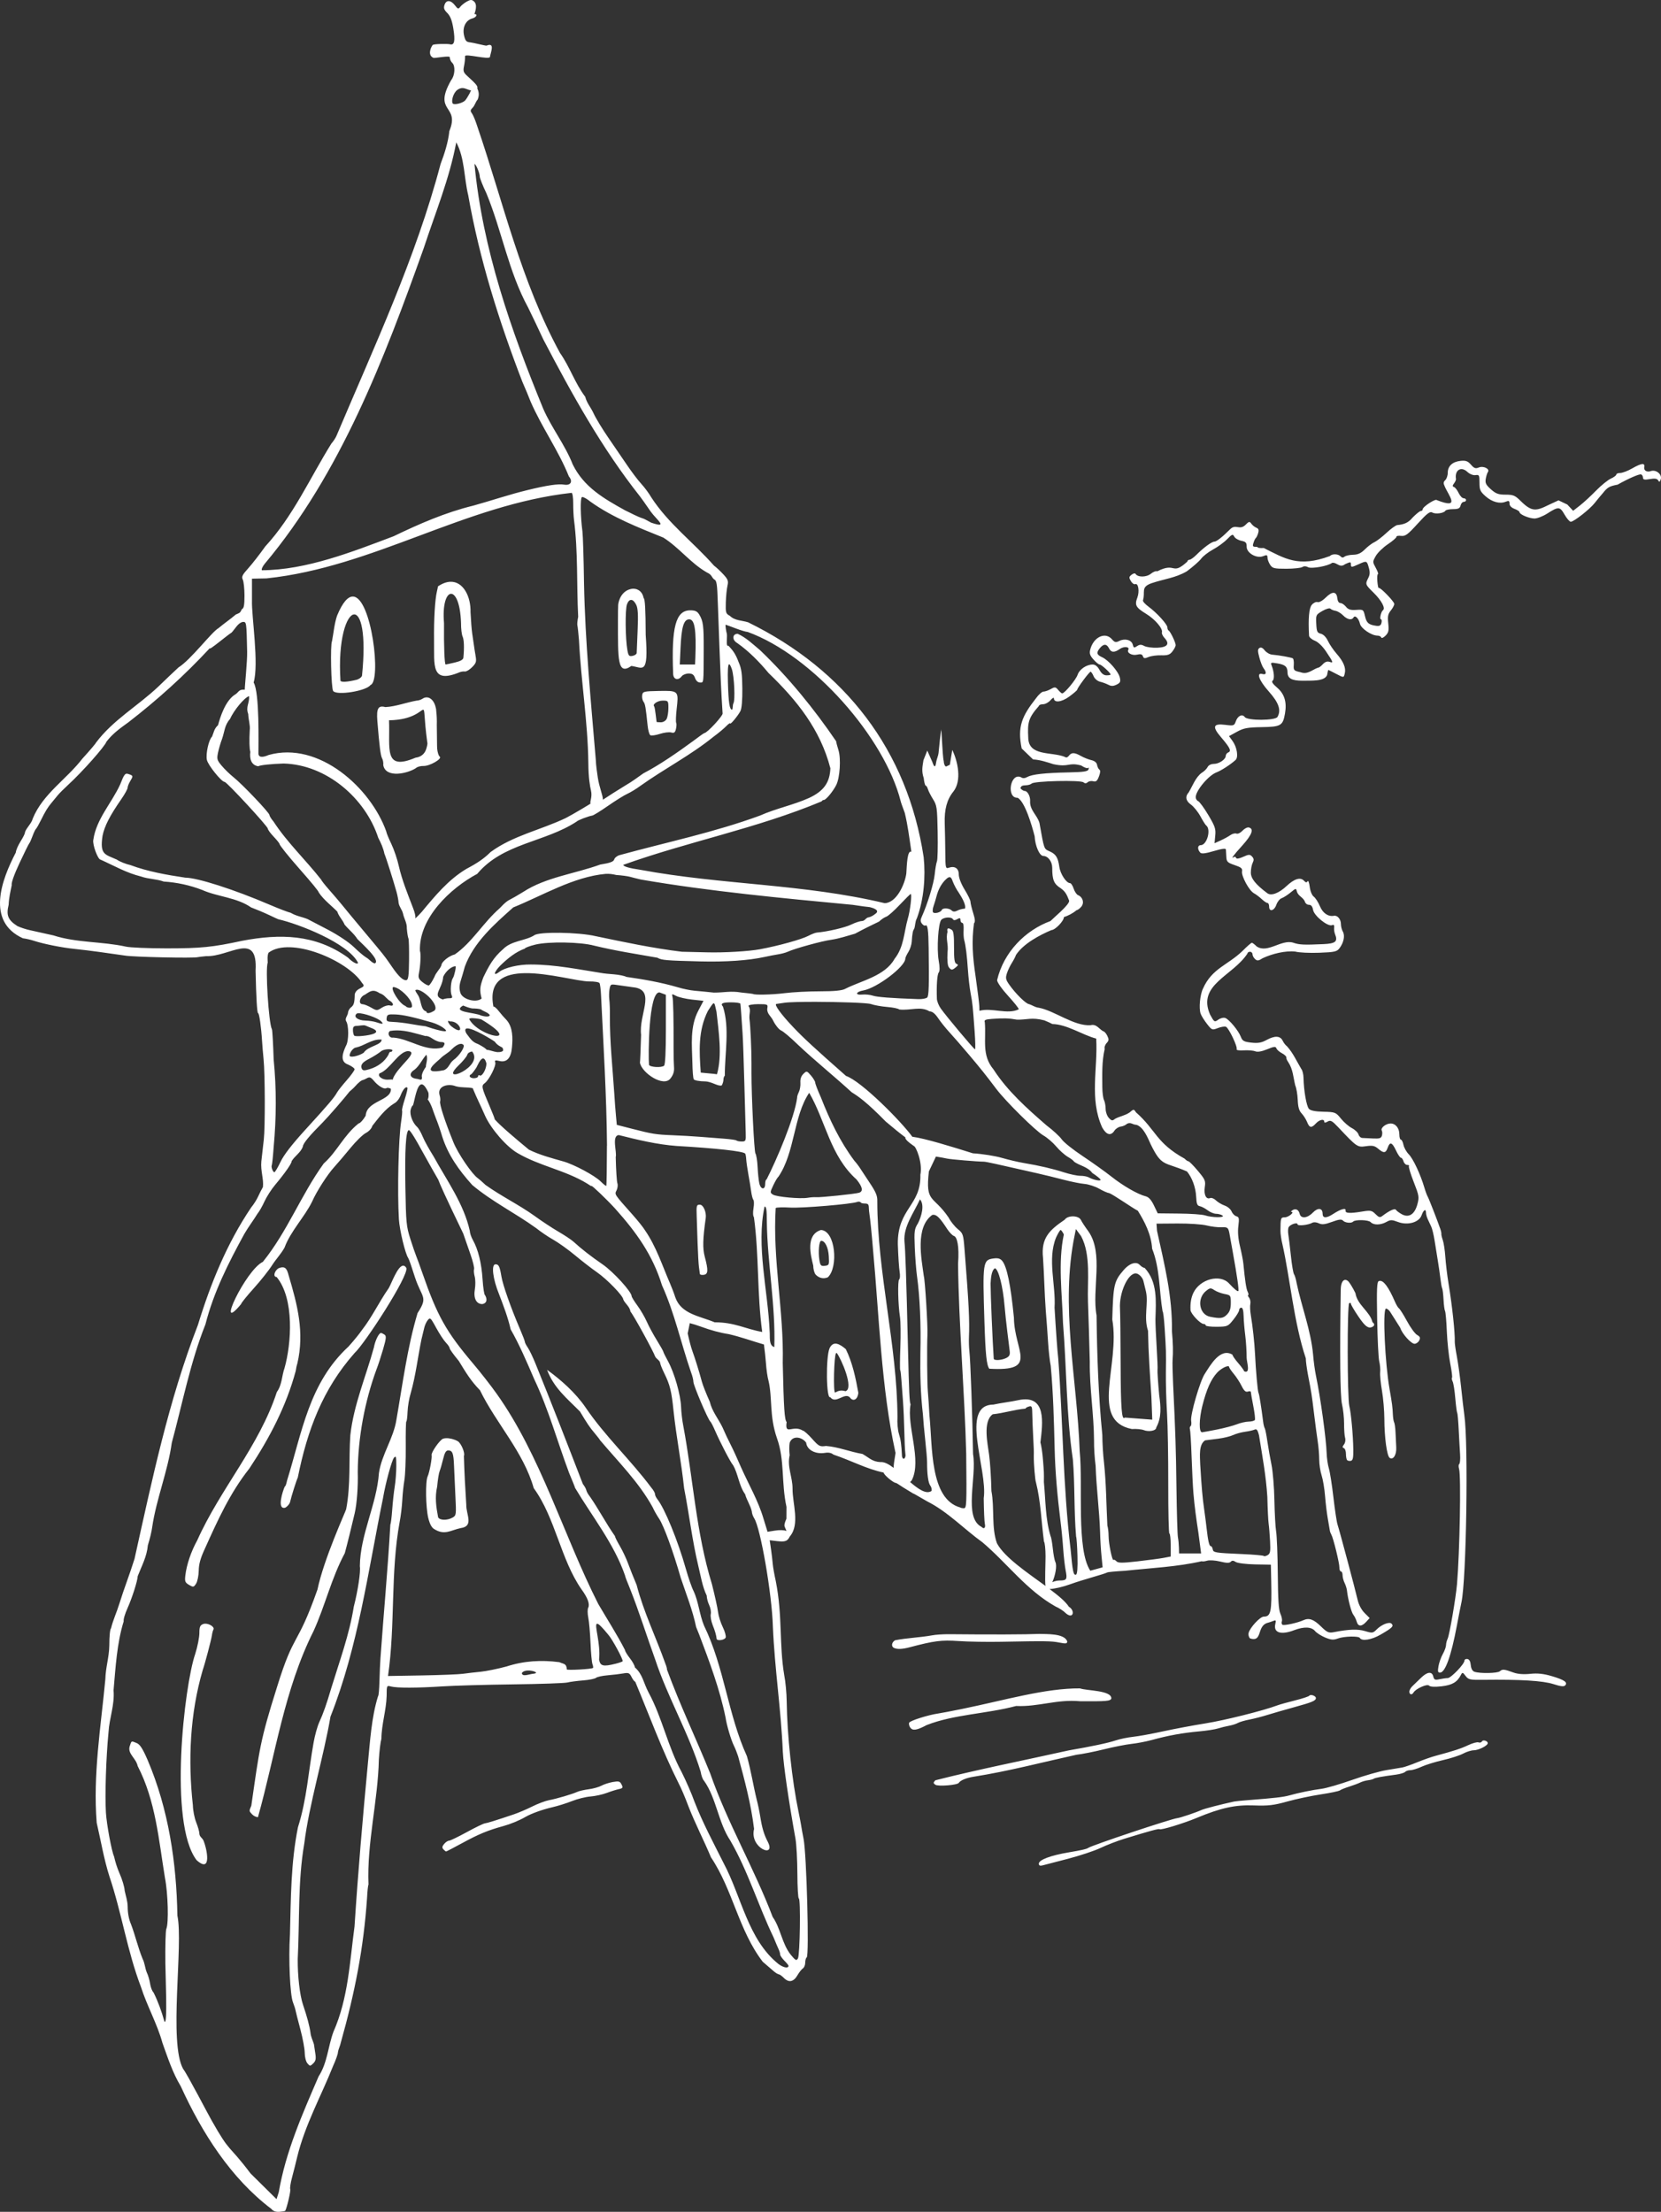 <?xml version="1.0" encoding="UTF-8" standalone="no"?>
<!-- Created with Inkscape (http://www.inkscape.org/) -->

<svg
   xmlns:dc="http://purl.org/dc/elements/1.1/"
   xmlns:cc="http://creativecommons.org/ns#"
   xmlns:rdf="http://www.w3.org/1999/02/22-rdf-syntax-ns#"
   xmlns:svg="http://www.w3.org/2000/svg"
   xmlns="http://www.w3.org/2000/svg"
   xmlns:sodipodi="http://sodipodi.sourceforge.net/DTD/sodipodi-0.dtd"
   xmlns:inkscape="http://www.inkscape.org/namespaces/inkscape"
   width="203.298mm"
   height="270.692mm"
   id="svg2"
   version="1.1"
   inkscape:version="0.92.4 5da689c313, 2019-01-14"
   sodipodi:docname="logo-black.svg"
   viewBox="0 0 720.346 959.144">
  <rect x="0" y="0" width="720.346" height="959.144" fill="#333333" stroke="none"/>
  <defs
     id="defs4">
    <inkscape:perspective
       sodipodi:type="inkscape:persp3d"
       inkscape:vp_x="0 : 526.18108 : 1"
       inkscape:vp_y="0 : 999.99995 : 0"
       inkscape:vp_z="744.09449 : 526.18108 : 1"
       inkscape:persp3d-origin="372.04724 : 350.78738 : 1"
       id="perspective10" />
    <inkscape:perspective
       id="perspective3237"
       inkscape:persp3d-origin="0.50000001 : 0.33333331 : 1"
       inkscape:vp_z="1 : 0.49999999 : 1"
       inkscape:vp_y="0 : 999.99995 : 0"
       inkscape:vp_x="0 : 0.49999999 : 1"
       sodipodi:type="inkscape:persp3d" />
  </defs>
  <sodipodi:namedview
     id="base"
     pagecolor="#000000"
     bordercolor="#666666"
     borderopacity="1.0"
     inkscape:pageopacity="0"
     inkscape:pageshadow="2"
     inkscape:zoom="1.4142136"
     inkscape:cx="155.14136"
     inkscape:cy="210.70075"
     inkscape:document-units="px"
     inkscape:current-layer="layer1"
     showgrid="false"
     inkscape:window-width="2560"
     inkscape:window-height="1376"
     inkscape:window-x="0"
     inkscape:window-y="0"
     inkscape:window-maximized="1"
     inkscape:snap-page="true"
     inkscape:snap-bbox="true"
     showguides="true"
     inkscape:guide-bbox="true"
     fit-margin-top="0"
     fit-margin-left="0"
     fit-margin-right="0"
     fit-margin-bottom="0">
    <inkscape:grid
       type="xygrid"
       id="grid2817"
       originx="-0.441"
       originy="-93.188"
       spacingx="1"
       spacingy="1" />
  </sodipodi:namedview>
  <g
     inkscape:label="Ebene 1"
     inkscape:groupmode="layer"
     id="layer1"
     transform="translate(-0.441,-0.03)">
    <path
       style="fill:#ffffff;fill-opacity:1"
       d="m 204.688,0.031 c -0.456,0.015 -1.014,0.241 -1.812,0.688 -1.081,0.604 -2.351,1.635 -2.844,2.281 -0.783,1.027 -1.072,0.958 -2.188,-0.531 -1.817,-2.428 -3.825,-2.607 -4.594,-0.406 -0.505,1.445 -0.271,2.162 1.188,3.625 1.295,1.3 2.041,3.227 2.594,6.625 0.909,5.584 0.487,7.477 -1.531,6.906 -0.777,-0.22 -7.018,-0.204 -7.438,0.344 -0.951,1.24 -2.197,4.562 0.406,5.562 0.518,0.199 7.031,-1.09 7.031,-0.281 0,0.809 0.463,1.899 1.062,2.438 1.433,1.287 1.196,5.468 -0.438,7.469 -8.2,14.344 3.947,10.551 -0.812,22.125 -0.517,4.926 -2.076,9.707 -3.812,14.312 -10.707,40.638 -28.825,79.271 -45.156,117.875 -0.359,0.862 -1.353,2.361 -2.188,3.312 -9.338,14.983 -16.519,31.397 -28.656,44.594 -2.388,3.359 -5.712,7.628 -7.406,9.5 -2.536,2.802 -2.975,3.662 -2.375,4.875 0.401,0.811 0.75,3.939 0.75,6.938 0,4.222 -0.249,5.542 -1.125,5.906 -0.828,1.796 -0.943,1.544 -2.656,2.344 -2.417,2.067 -5.069,3.847 -7.469,5.875 -2.882,1.549 -11.95,13.663 -17.344,17.031 -1.592,1.447 -5.541,5.201 -8.781,8.344 -8.835,8.373 -19.64,14.431 -27.062,24.344 0,0.247 -2.65,3.357 -5.906,6.938 -6.868,8.939 -17.085,15.182 -21.469,25.906 -0.605,2.325 -2.646,3.781 -3.406,6 0.157,0.275 -0.684,2.003 -1.844,3.844 -1.16,1.841 -2.094,4.028 -2.094,4.875 -6.168,11.814 -13.021,29.899 3.062,37.219 1.305,0.151 3.513,0.662 4.906,1.125 3.971,1.32 12.188,2.958 17.344,3.469 7.35,0.763 14.686,1.871 22,2.906 3.341,0.623 29.984,1.206 31.562,0.688 0.199,-0.065 1.834,-0.268 3.625,-0.438 10.12,0.397 22.501,-11.168 21.469,6.312 0.254,11.674 0.642,18.401 1.094,18.406 0.491,0.006 1.354,6.048 1.719,12.094 0.106,1.767 0.395,5.321 0.656,7.906 0.645,6.375 0.705,29.517 0.094,34.844 -0.272,2.37 -0.743,6.611 -1.062,9.406 -0.389,4.296 1.089,7.595 0.688,11.156 -0.571,0.983 -1.515,2.832 -2.094,4.125 -0.579,1.293 -1.922,3.426 -3,4.719 -10.523,15.583 -17.627,33.053 -23.094,50.938 -12.707,32.727 -19.887,67.194 -27.5,101.438 -2.052,6.597 -4.584,12.993 -6.625,19.594 -1.099,3.582 -2.692,6.926 -3.562,10.531 -0.443,0.296 -0.75,3.445 -0.75,7.469 -0.077,5.11 -1.605,9.517 -1.719,14.625 -1.967,20.751 -5.409,41.417 -3.75,62.25 1.855,7.921 3.07,15.56 5.531,23.281 5.285,15.704 7.728,32.387 13.656,47.875 2.628,8.276 7.041,15.946 9.344,24.344 2.33,6.463 4.37,12.848 7.938,18.781 9.206,20.157 21.627,39.77 39.25,53.125 0.755,0.961 1.957,1.397 3.5,1.281 1.289,-0.097 2.432,-0.289 2.531,-0.438 0.71,-1.066 2.514,-8.804 2.188,-9.375 -0.224,-0.393 0.145,-2.747 0.812,-5.219 0.668,-2.472 1.661,-6.442 2.219,-8.812 3.427,-13.983 10.249,-26.113 15.562,-39.406 1.138,-2.507 2.094,-5.177 2.094,-5.938 0.231,-1.505 0.962,-2.712 1.25,-4.219 6.065,-21.586 9.882,-40.869 11.375,-62.719 0.144,-2.937 0.411,-5.518 0.625,-5.75 -0.755,-17.967 4.094,-36.217 4.5,-54.312 0.222,-3.663 0.715,-7.688 1.094,-8.938 0.062,-6.267 2.109,-12.373 2.281,-18.594 0,-4.515 0.039,-4.575 1.812,-4.094 2.588,0.703 11.402,0.679 22.281,-0.031 5.175,-0.338 19.038,-0.73 30.781,-0.875 11.743,-0.145 22.306,-0.507 23.5,-0.812 1.194,-0.305 4.288,-0.705 6.875,-0.906 2.587,-0.201 5.101,-0.714 5.562,-1.125 0.461,-0.411 2.737,-0.901 5.062,-1.094 2.325,-0.193 5.374,-0.558 6.781,-0.812 2.228,-0.403 2.691,-0.2 3.562,1.562 0.551,1.114 1.263,2.031 1.594,2.031 6.182,14.814 11.658,29.829 18.906,44.25 0.93,1.724 2.808,6.131 4.156,9.781 2.931,7.535 6.668,14.681 9.781,22.125 9.57,14.291 11.927,31.552 22.438,45.281 1.74,1.508 3.88,3.34 4.75,4.094 0.87,0.754 1.896,1.375 2.25,1.375 0.354,0 1.353,0.721 2.219,1.594 2.092,2.11 4.188,1.686 5.844,-1.188 0.745,-1.293 1.826,-2.655 2.375,-3 0.549,-0.345 1,-1.47 1,-2.5 0,-1.03 0.297,-2.041 0.656,-2.281 1.116,-0.746 -0.068,-44.848 -1.375,-51.375 -0.388,-1.939 -0.859,-4.582 -1.062,-5.875 -0.204,-1.293 -0.718,-3.936 -1.125,-5.875 -2.835,-13.51 -4.937,-33.248 -5.125,-47.812 -0.047,-3.663 -0.533,-8.777 -1.062,-11.375 -2.274,-13.453 -0.673,-25.681 -3.688,-40.906 -0.606,-2.692 -1.198,-6.036 -1.312,-7.438 -0.115,-1.402 -0.446,-4.266 -0.75,-6.375 l -0.562,-3.844 3.375,0.406 c 2.412,0.294 3.72,0.092 4.469,-0.719 0.421,-0.456 0.682,-0.883 0.844,-1.281 4.573,-5.235 1.156,-14.343 1.219,-20.75 0.023,-5.061 -2.435,-9.451 -1.25,-14.531 -0.216,-1.752 -0.222,-4.173 0,-5.375 1.146,-3.327 5.318,-2.632 7.156,-0.062 0.321,3.161 4.046,5.134 8.312,4.406 1.386,-0.236 2.728,0.047 3.469,0.75 8.323,2.825 14.271,6.213 21.812,7.812 0.005,0.934 4.242,4.5 5.344,4.5 0.295,0 1.641,1.013 3.188,1.969 2.992,1.844 3.988,2.433 4.562,2.781 -0.661,-0.454 -0.035,-0.181 5.875,3.281 8.834,4.439 15.987,12.048 23.938,17.75 10.613,8.982 19.043,20.704 31.625,27.781 1.587,0.687 3.58,1.98 4.406,2.875 3.346,2.956 4.216,-1.133 1.406,-2.75 -1.449,-2.264 -4.596,-4.856 -8.375,-7.688 2.095,-0.046 5.908,-0.959 8.938,-2.062 2.276,-0.829 6.685,-2.217 9.781,-3.094 3.096,-0.877 5.898,-1.786 6.219,-2 0.32,-0.214 3.802,-0.547 7.75,-0.75 11.467,-1.235 22.486,-1.68 33.344,-4.156 0.186,0.201 1.212,0.097 2.281,-0.219 1.07,-0.316 3.651,-0.139 5.719,0.375 2.693,0.67 3.971,0.7 4.531,0.094 0.56,-0.607 1.151,-0.596 2.125,0.062 0.749,0.506 4.489,0.986 8.312,1.062 l 6.969,0.125 0.156,7.156 c 0.292,13.377 -0.154,15.375 -3.25,15.375 -1.585,0 -6.002,4.773 -6.562,7.094 -0.194,0.805 0.088,1.861 0.625,2.344 5.311,1.778 2.979,-4.892 7.125,-6.594 0.969,-0.263 2.333,-0.71 3.031,-1 1.051,-0.437 1.184,-0.223 0.812,1.312 -0.927,3.835 2.388,4.934 8.188,2.719 4.255,-1.625 7.477,-1.484 9.031,0.375 0.708,0.846 2.684,2.101 4.406,2.812 2.511,1.038 3.579,1.139 5.438,0.438 2.652,-1.001 9.072,-1.164 9.594,-0.25 0.861,1.508 5.03,0.836 8.969,-1.438 5.076,-2.929 5.805,-3.645 4.812,-4.719 -0.953,-1.032 -4.36,0.297 -6.594,2.562 -1.478,1.499 -1.86,1.548 -4.906,0.625 -3.122,-0.946 -6.937,-0.828 -13.469,0.438 -2.334,0.452 -2.977,0.182 -5.688,-2.469 -3.175,-3.105 -5.179,-3.811 -7.625,-2.688 -2.504,1.15 -8.379,2.426 -9.062,1.969 -0.36,-0.241 -0.461,-0.938 -0.25,-1.531 0.21,-0.594 -0.096,-2.057 -0.656,-3.281 -0.753,-1.645 -1.031,-6.163 -1.125,-17.25 -0.07,-8.25 -0.403,-16.53 -0.719,-18.406 -0.315,-1.876 -0.644,-7.992 -0.75,-13.594 -0.107,-5.602 -0.673,-12.48 -1.25,-15.281 -0.577,-2.801 -1.387,-7.32 -1.781,-10.062 -0.394,-2.743 -0.893,-5.344 -1.125,-5.75 -0.232,-0.406 -0.534,-1.493 -0.656,-2.438 -0.948,-7.323 -1.743,-12.347 -2.062,-12.906 -0.38,-0.665 -1.19,-9.742 -1.531,-17.031 -0.218,-4.638 -1.019,-11.954 -1.812,-16.688 -0.313,-1.865 -0.419,-4.076 -0.219,-4.906 0.201,-0.83 -0.037,-2.043 -0.531,-2.688 -0.494,-0.644 -0.668,-1.156 -0.406,-1.156 0.262,0 0.167,-0.657 -0.219,-1.438 -0.622,-1.259 -1.127,-4.572 -1.875,-12.281 -0.125,-1.293 -0.774,-4.61 -1.438,-7.375 -0.815,-3.4 -1.049,-6.28 -0.719,-8.875 0.426,-3.356 0.291,-3.88 -0.906,-4.219 -0.753,-0.213 -1.68,-1.182 -2.062,-2.125 -0.382,-0.943 -1.705,-2.058 -2.969,-2.5 -1.263,-0.442 -2.969,-1.455 -3.781,-2.25 -0.812,-0.795 -1.948,-1.242 -2.531,-1 -1.727,0.717 -2.798,-1.488 -2.312,-4.75 0.405,-2.725 0.17,-3.279 -3,-7.062 -1.897,-2.264 -3.735,-4.126 -4.062,-4.125 -0.327,0.002 -1.09,-0.509 -1.688,-1.156 -12.436,-6.882 -12.327,-12.373 -21.094,-20.094 -0.942,-1.456 -0.995,-1.454 -2.812,0.094 -2.01,1.354 -4.164,1.595 -6.25,2.719 -1.154,0.947 -1.509,0.904 -2.719,-0.406 -0.765,-0.829 -1.375,-2.583 -1.375,-3.906 0,-1.321 -0.332,-3.062 -0.719,-3.844 -0.386,-0.781 -0.711,-3.311 -0.719,-5.625 -0.019,-5.516 -0.252,-11.09 1.031,-16.5 -0.235,-0.664 0.139,-1.802 0.812,-2.531 1.051,-1.137 1.091,-1.613 0.281,-3.25 -0.519,-1.05 -1.309,-1.906 -1.75,-1.906 -1.916,-1.06 -2.907,-3.269 -5.438,-2.625 -7.139,0.52 -15.67,-6.289 -22.438,-7.562 -1.736,-0.199 -2.667,-1.039 -4.219,-1.562 -1.295,-0.01 -5.881,-4.508 -8.719,-8.562 -1.451,-2.073 -1.591,-2.783 -0.938,-4.812 0.42,-1.304 1.379,-3.303 2.125,-4.469 0.746,-1.166 1.559,-2.739 1.812,-3.5 3.169,-4.856 10.217,-8.603 15.375,-10.781 1.613,0 5.406,-3.945 5.406,-5.625 1.653,-0.52 3.873,-1.606 5.469,-3 0.447,0 1.372,-0.674 2.062,-1.5 1.397,-1.671 0.699,-4.157 -1.406,-5.031 -0.627,-0.26 -1.488,-1.545 -1.906,-2.844 -0.418,-1.298 -1.139,-2.375 -1.625,-2.375 -1.535,0 -4.141,-3.963 -4.562,-6.938 -0.59,-4.164 -1.471,-5.584 -4.188,-6.812 -2.552,-1.154 -2.354,-0.582 -4.438,-12.281 -0.891,-3.338 -4.307,-5.621 -4.062,-9.531 0.128,-2.023 -1.121,-4.375 -2.312,-4.375 -0.534,0 -1.379,-0.541 -1.875,-1.188 0.442,-2.083 2.919,-0.599 4.844,-2.031 1.04,-1.125 21.282,-1.602 22.5,-0.531 0.616,0.541 1.202,0.514 1.844,-0.062 0.518,-0.466 1.592,-0.637 2.406,-0.406 1.15,0.326 1.699,-0.133 2.438,-2.062 0.645,-1.685 0.7,-2.65 0.188,-3 -0.416,-0.283 -0.852,-1.218 -1,-2.062 -0.169,-0.967 -1.073,-1.724 -2.438,-2.031 -1.192,-0.268 -3.226,-1.063 -4.5,-1.781 -2.867,-1.617 -4.113,-1.649 -5.281,-0.125 -0.565,0.736 -1.216,0.933 -1.719,0.5 -5.832,-2.36 -15.829,-0.124 -15.906,-8.406 -0.334,-6.482 0.004,-8.455 4.594,-13.656 0,-0.431 0.802,-0.781 1.781,-0.781 0.98,0 2.438,-0.776 3.25,-1.719 0.812,-0.943 1.5,-1.337 1.5,-0.875 0,2.093 3.327,1.723 6.688,-0.75 1.89,-1.391 3.437,-2.716 3.438,-2.969 0.002,-0.75 5.226,-7.781 5.781,-7.781 0.281,0 0.864,0.872 1.312,1.938 0.475,1.127 1.671,2.13 2.844,2.406 1.108,0.261 2.733,0.876 3.625,1.344 1.189,0.624 2.115,0.589 3.5,-0.094 1.587,-0.783 1.813,-1.27 1.406,-3.062 -0.596,-2.626 -4.924,-7.591 -7.719,-8.844 -2.368,-1.062 -2.571,-1.971 -0.875,-4 1.558,-1.863 2.911,-1.826 3.875,0.125 0.937,1.896 2.348,1.994 4.719,0.312 1.76,-1.248 4.428,-0.977 3.656,0.375 -0.741,1.298 1.641,2.61 3.812,2.094 1.54,-0.366 2.219,-0.193 2.531,0.688 0.35,0.988 0.787,1.05 2.438,0.344 1.109,-0.475 3.58,-0.807 5.5,-0.75 2.815,0.084 3.769,-0.252 4.875,-1.688 0.754,-0.979 1.393,-2.184 1.406,-2.688 0.03,-1.134 -2.322,-6.019 -3.062,-6.375 -0.299,-0.144 -0.531,-0.751 -0.531,-1.344 0,-1.31 -4.557,-6.321 -8.188,-9 -1.46,-1.077 -2.542,-2.288 -2.406,-2.719 1.13,-3.723 -1.13,-5.667 3.594,-7.406 5.711,-1.937 10.465,-2.309 15.406,-5.188 2.663,-1.974 5.477,-4.436 6.25,-5.5 0.773,-1.064 3.074,-2.86 5.125,-3.969 2.051,-1.108 4.806,-3.114 6.125,-4.469 2.148,-2.206 2.47,-2.324 3.094,-1.125 0.383,0.737 1.766,1.549 3.062,1.812 1.966,0.399 2.333,0.827 2.312,2.562 -0.033,2.758 4.355,5.259 7.188,4.094 1.534,-0.631 1.844,-0.522 1.844,0.625 0,0.755 0.505,2.136 1.125,3.094 1.01,1.56 1.748,1.761 7.062,1.75 3.262,-0.007 6.393,-0.356 6.969,-0.75 0.643,-0.44 1.583,-0.414 2.406,0.062 1.427,0.827 8.8,-0.494 10.469,-1.875 2.15,-0.324 3.235,2.468 5.656,0.562 2.234,-1.011 2.5,-1.019 2.5,0.031 0,1.465 0.159,1.455 3.375,0 3.48,-1.574 3.52,-1.547 4.375,1.469 0.56,1.974 0.502,3.092 -0.219,4.5 -1.384,2.703 -1.328,2.828 2.344,6.438 3.397,3.34 5.188,6.699 4.031,7.531 -0.869,0.624 -1.606,3.969 -0.875,3.969 0.323,0 0.424,0.683 0.219,1.531 -0.276,1.144 -0.862,1.486 -2.281,1.281 -3.319,-0.479 -4.183,-1.235 -4.875,-4.219 -0.659,-2.842 -0.736,-2.902 -3.812,-2.688 -2.423,0.169 -3.455,-0.149 -4.438,-1.375 -0.701,-0.875 -1.783,-1.594 -2.406,-1.594 -0.698,0 -1.203,-0.803 -1.344,-2.125 -0.319,-2.988 -2.166,-3.083 -5.031,-0.25 -1.4,1.384 -2.886,2.201 -3.562,1.969 -0.642,-0.22 -1.749,0.326 -2.469,1.188 -1.2,1.436 -1.605,5.874 -1.188,13.375 0.037,0.668 1.154,1.642 2.469,2.156 1.441,0.564 3.371,2.409 4.875,4.656 3.205,4.787 3.334,5.15 1.531,4.531 -1.01,-0.347 -1.966,0.009 -2.969,1.094 -0.816,0.884 -1.733,1.533 -2.031,1.438 -2.605,0.921 -4.51,3.109 -7.562,1.969 -2.946,-0.648 -3.105,-0.842 -2.938,-3.156 0.098,-1.352 -0.087,-2.63 -0.406,-2.844 -0.619,-0.414 -5.729,-1.341 -8.969,-1.625 -1.078,-0.095 -2.537,-0.946 -3.25,-1.875 -0.86,-1.121 -1.642,-1.444 -2.281,-1 -0.791,0.549 -0.777,1.271 -0.031,4.094 0.499,1.892 1.315,4.007 1.844,4.688 1.403,1.806 1.193,2.97 -0.469,2.5 -2.848,-0.806 -1.551,2.758 2.781,7.625 4.31,4.843 5.386,8.049 3.719,10.969 -0.93,1.63 -13.017,1.682 -14.188,0.062 -1.084,-1.5 -3.051,-0.559 -3.906,1.875 -0.661,1.883 -0.883,1.968 -4.562,1.5 -5.251,-0.668 -5.775,0.761 -1.875,5.312 3.921,4.577 4.635,6.037 3.219,6.625 -0.614,0.255 -1.125,0.924 -1.125,1.5 0,1.533 -2.899,3.5 -5.188,3.5 -1.166,0 -2.28,0.551 -2.688,1.375 -0.381,0.771 -1.536,1.906 -2.562,2.5 -2.69,1.995 -3.95,5.663 -5.625,8.469 -1.638,1.773 -1.297,3.699 0.938,5.281 1.206,0.853 3.077,3.155 4.125,5.094 1.048,1.939 2.168,3.718 2.5,3.969 2.254,1.701 0.349,8.562 -2.375,8.562 -1.395,0 -1.496,1.803 -0.188,3.219 0.56,0.606 2.252,0.406 5.938,-0.688 3.44,-1.021 5.143,-1.237 5.188,-0.656 0.037,0.478 0.124,1.926 0.188,3.219 0.102,2.088 0.502,2.487 3.594,3.531 2.832,0.956 3.438,1.442 3.219,2.719 -0.352,2.052 3.077,8.375 5.156,9.5 0.894,0.484 2.432,1.646 3.406,2.562 0.974,0.917 2.074,1.656 2.469,1.656 0.395,0 0.719,0.701 0.719,1.562 0,2.425 2.198,1.877 3.125,-0.781 0.451,-1.294 1.473,-2.567 2.281,-2.844 0.808,-0.276 2.56,-1.385 3.875,-2.469 2.383,-1.964 2.38,-1.972 2.781,-0.312 0.663,1.886 2.526,2.317 3.375,4.094 0.211,0.874 0.973,1.531 1.781,1.531 0.99,0 1.555,0.686 1.844,2.25 0.477,2.584 6.415,7.343 8.219,6.594 0.763,-0.317 1.028,-0.004 0.906,1.031 -0.096,0.815 0.081,2.084 0.375,2.812 1.312,3.254 0.285,4.135 -5.031,4.375 -8.424,0.381 -10.52,0.295 -13.094,-0.625 -5.136,-1.579 -11.105,4.804 -15.844,1.625 -0.861,-0.876 -1.804,-1.594 -2.094,-1.594 -0.29,0 -2.129,1.605 -4.094,3.594 -6.335,6.099 -13.203,7.522 -17.062,16.219 -1.326,2.627 -1.896,8.639 -1.031,11 0.343,0.935 1.6,2.932 2.781,4.438 2.083,2.653 2.209,2.708 4.656,1.75 1.388,-0.543 2.982,-0.802 3.531,-0.562 1.25,0.546 5.165,8.804 4.625,9.75 -0.219,0.384 1.166,0.593 3.062,0.469 1.897,-0.124 4.142,0.062 5,0.406 1.019,0.409 2.823,0.097 5.188,-0.875 2.974,-1.223 3.686,-1.292 4,-0.406 0.21,0.593 1.286,1.544 2.406,2.125 1.12,0.581 1.978,1.419 1.906,1.844 -0.071,0.425 0.295,1.291 0.781,1.938 2.131,3.269 2.189,6.514 3.062,10.125 0.509,1.108 0.996,3.954 1.094,6.312 0.13,3.148 0.577,4.709 1.688,5.875 0.832,0.874 1.898,2.565 2.375,3.75 1.032,2.563 1.871,2.696 3.812,0.594 1.542,-1.669 3.625,-2.097 3.625,-0.75 0,0.545 0.478,0.511 1.469,-0.062 1.266,-0.733 1.927,-0.366 4.656,2.531 8.052,8.548 8.252,8.69 11.969,8.156 2.764,-0.397 3.745,-0.219 5.25,1.062 2.434,2.072 3.323,1.996 4.156,-0.375 0.967,-2.753 1.919,-2.434 3.625,1.188 0.812,1.724 1.762,3.125 2.125,3.125 0.363,0 0.872,0.701 1.125,1.562 0.253,0.862 0.988,1.562 1.625,1.562 0.637,0 0.955,0.213 0.719,0.469 -0.236,0.256 0.688,3.36 2.062,6.875 2.358,6.031 2.451,6.577 1.594,9.75 -1.186,4.388 -3.731,5.977 -6.812,4.25 -1.151,-0.645 -2.286,-1.529 -2.531,-1.938 -0.421,-0.701 -2.857,0.436 -5.844,2.719 -1.015,0.776 -1.54,0.64 -2.969,-0.812 -1.56,-1.586 -2.147,-1.706 -5.656,-1.125 -5.493,0.91 -7.549,0.797 -7.312,-0.438 0.246,-1.281 -2.107,-0.639 -5.375,1.5 -2.958,1.937 -4.594,1.916 -4.594,-0.094 0,-2.534 -2.042,-2.759 -4.25,-0.469 -2.366,2.454 -5.162,2.706 -5.688,0.531 -0.444,-1.837 -1.778,-2.507 -3.156,-1.562 -0.561,0.384 -0.754,0.714 -0.406,0.719 1.513,0.029 -1.327,2.344 -2.875,2.344 -1.777,0 -1.866,0.192 -1.906,5.875 -0.009,1.293 0.374,3.886 0.844,5.75 3.295,14.499 4.955,33.985 10.156,49.531 -0.029,1.064 0.434,4.581 1.062,7.812 1.358,6.977 1.487,7.727 2.594,16.844 0.471,3.878 1.141,8.971 1.5,11.312 0.359,2.341 0.656,5.885 0.656,7.906 0,2.021 0.463,5.101 1.031,6.844 0.568,1.743 1.256,5.778 1.5,8.938 0.245,3.159 0.788,7.661 1.219,10.031 0.431,2.37 0.814,4.663 0.875,5.094 0.061,0.431 0.359,1.166 0.625,1.625 0.861,1.489 3.545,12.436 3.5,14.25 -0.024,0.97 0.294,1.75 0.688,1.75 0.394,0 0.688,0.735 0.688,1.625 0,0.89 0.405,2.402 0.875,3.344 0.47,0.941 0.936,2.419 1.031,3.281 0.431,3.886 1.907,9.48 2.781,10.562 0.528,0.653 1.165,1.968 1.438,2.938 0.622,2.208 2.12,2.262 4.094,0.125 L 594.438,701.688 592.25,699.5 c -1.323,-1.308 -2.528,-3.532 -3,-5.594 -1.022,-4.465 -7.903,-30.246 -8.75,-32.781 -0.36,-1.077 -1.159,-6.395 -1.781,-11.781 -0.622,-5.386 -1.505,-11.023 -1.969,-12.531 -0.464,-1.508 -0.905,-4.502 -0.969,-6.656 -0.178,-6.078 -2.694,-24.312 -4.656,-33.688 -0.45,-2.15 -1.002,-6.199 -1.219,-9 -0.968,-10.565 -4.952,-20.63 -7.125,-30.969 -0.286,-1.713 -0.822,-3.478 -1.156,-3.938 -0.334,-0.459 -0.938,-4.024 -1.344,-7.906 -0.406,-3.882 -0.911,-8.083 -1.125,-9.344 -0.214,-1.261 -0.122,-2.707 0.188,-3.188 0.784,-1.218 3.812,-2.161 3.812,-1.188 0,0.838 4.657,0.348 6.469,-0.688 0.572,-0.327 1.805,-0.216 2.75,0.25 1.334,0.658 2.613,0.538 5.688,-0.594 3.026,-1.114 4.164,-1.264 4.812,-0.562 0.901,0.975 3.625,1.249 4.375,0.438 0.899,-0.973 6.675,-0.809 7.625,0.219 1.257,1.361 4.335,1.322 6.844,-0.094 1.744,-0.985 2.366,-0.982 4.938,0 4.258,1.626 9.222,0.221 10.312,-2.906 0.835,-2.394 1.906,-2.969 1.906,-1.031 0,0.652 0.352,1.894 0.75,2.75 0.398,0.856 1.075,2.285 1.5,3.188 0.425,0.903 1.067,3.546 1.438,5.875 0.371,2.329 1,6.272 1.406,8.75 0.406,2.478 0.935,6.075 1.156,8 0.221,1.925 0.547,3.801 0.75,4.156 0.203,0.356 0.473,2.529 0.594,4.844 0.12,2.314 0.411,4.571 0.656,5 0.245,0.429 0.601,4.419 0.781,8.875 0.18,4.456 0.838,10.696 1.469,13.875 0.631,3.179 0.982,5.97 0.781,6.188 -0.201,0.217 -0.068,0.98 0.281,1.688 0.35,0.707 0.853,3.903 1.125,7.125 0.272,3.222 0.657,6.14 0.844,6.469 0.187,0.329 0.475,3.672 0.656,7.438 0.181,3.765 0.459,8.535 0.594,10.594 0.135,2.059 -0.048,3.906 -0.375,4.125 -0.327,0.219 -0.348,1.171 -0.062,2.125 0.888,2.963 0.292,35.971 -0.906,49.938 -0.515,6.004 -3.264,22.043 -4.062,23.688 -0.363,0.748 -0.686,1.99 -0.688,2.75 -0.002,0.76 -0.635,2.506 -1.406,3.875 -0.771,1.369 -1.608,3.742 -1.875,5.281 -0.391,2.255 -0.27,2.781 0.656,2.781 2.255,0 4.819,-7.075 7.312,-20.344 0.688,-3.663 1.576,-8.248 2,-10.188 2.132,-9.749 3.038,-68.642 1.25,-81.094 -0.309,-2.155 -0.932,-7.632 -1.406,-12.156 -0.474,-4.525 -1.314,-10.512 -1.844,-13.312 -0.53,-2.801 -0.93,-5.635 -0.906,-6.281 0.146,-3.957 -1.08,-15.477 -2.719,-25.438 -0.567,-3.447 -1.186,-8.622 -1.375,-11.469 -0.189,-2.847 -0.688,-6.096 -1.094,-7.25 -0.405,-1.154 -0.683,-2.379 -0.625,-2.688 0.059,-0.308 -0.139,-1.263 -0.438,-2.125 -1.353,-3.91 -5.049,-13.387 -5.5,-14.094 -0.275,-0.431 -0.93,-2.183 -1.438,-3.906 -1.675,-5.693 -4.87,-12.516 -6.75,-14.406 -1.018,-1.024 -2.061,-2.886 -2.312,-4.125 -0.251,-1.239 -0.759,-2.25 -1.125,-2.25 -0.366,0 -0.656,-1.019 -0.656,-2.281 0,-2.725 -1.654,-4.753 -3.844,-4.719 -2.018,0.032 -4.408,1.965 -3.781,3.062 0.265,0.463 0.287,1.451 0.062,2.219 -0.328,1.119 -1.089,1.369 -3.844,1.219 -1.89,-0.103 -3.987,-0.197 -4.656,-0.219 -0.67,-0.022 -1.416,-0.711 -1.656,-1.531 -0.24,-0.82 -1.539,-2.064 -2.875,-2.75 -1.336,-0.686 -3.445,-2.523 -4.719,-4.094 -2.242,-2.764 -2.5,-2.883 -7.594,-3 -3.538,-0.081 -5.599,-0.477 -6.312,-1.25 -1.051,-1.138 -2.228,-7.841 -2.344,-13.438 -0.033,-1.593 -0.471,-3.335 -0.969,-3.875 -1.968,-3.261 -3.511,-6.868 -6.25,-9.875 -0.518,-0.332 -1.342,-1.374 -1.812,-2.344 -1.063,-2.192 -3.419,-2.3 -7.094,-0.281 -2.073,1.139 -3.66,1.414 -6.5,1.094 -3.213,-0.362 -3.871,-0.725 -4.562,-2.531 -1.023,-2.672 -5.039,-7.522 -6.75,-8.156 -0.717,-0.266 -2.057,0.05 -3,0.719 -1.668,1.183 -1.777,1.136 -3.594,-2.219 -5.698,-12.939 9.807,-16.663 16.219,-26.438 0,-0.435 0.497,-0.781 1.094,-0.781 0.597,0 1.094,0.5 1.094,1.094 0,0.594 0.502,1.534 1.125,2.094 0.941,0.845 1.498,0.754 3.312,-0.406 4.127,-1.905 9.723,-3.336 14.188,-2.844 1.491,0.431 6.117,0.657 10.281,0.5 6.78,-0.256 7.708,-0.471 8.875,-2.031 1.794,-2.398 2.398,-5.406 1.406,-7.125 -0.456,-0.791 -0.844,-2.282 -0.844,-3.312 0,-2.05 -1.491,-3.839 -3,-3.562 -2.51,0.459 -4.84,-1.115 -6.094,-4.125 -0.717,-1.721 -1.901,-3.584 -2.656,-4.156 -0.816,-0.618 -1.54,-2.368 -1.781,-4.312 -0.223,-1.8 -0.654,-2.872 -0.938,-2.375 -0.374,0.655 -0.791,0.585 -1.562,-0.25 -1.523,-1.648 -4.169,-0.85 -7.5,2.281 -3.337,3.138 -6.687,4.415 -8.375,3.156 -5.093,-3.798 -7.156,-6.411 -7.156,-8.938 0,-1.444 0.344,-3.335 0.781,-4.219 0.613,-1.239 0.563,-1.87 -0.25,-2.75 -0.922,-0.999 -1.419,-0.986 -3.875,0.125 -1.813,0.82 -2.898,0.971 -3.062,0.438 -0.14,-0.454 -0.542,-0.619 -0.906,-0.375 -1.552,1.038 -0.389,-0.56 3.625,-5 4.238,-4.689 5.16,-7.303 2.75,-7.812 -0.635,-0.134 -1.867,0.516 -2.719,1.438 -0.851,0.922 -2.007,1.463 -2.594,1.219 -0.587,-0.244 -1.781,0.068 -2.656,0.688 -0.875,0.619 -2.777,1.661 -4.219,2.312 l -2.625,1.188 0.312,-3.312 c 0.286,-2.89 -0.077,-3.995 -3,-8.906 -1.835,-3.083 -3.821,-5.788 -4.406,-6.031 C 519.478,347.194 519,346.425 519,345.75 c 0,-2.856 5.541,-9.476 9,-10.781 2.093,-0.79 6.23,-3.488 8.281,-5.375 1.322,-1.216 0.631,-5.576 -1.312,-8.25 l -1.531,-2.094 3.469,-1.906 c 2.924,-1.606 4.598,-1.897 10.844,-2 8.216,-0.135 9.047,-0.644 9.969,-5.906 0.86,-4.911 -0.216,-8.479 -3.375,-11.188 -1.952,-1.674 -2.59,-2.637 -2,-3.031 0.884,-0.592 0.695,-3.751 -0.406,-6.562 -0.54,-1.379 -0.371,-1.445 2.562,-0.938 3.301,0.571 4.294,1.429 4.312,3.844 0.02,2.629 1.846,3.656 6.469,3.656 3.574,-0.099 9.494,0.432 10.688,-2.438 0.229,-1.238 0.457,-2.25 0.531,-2.25 0.074,0 1.477,0.701 3.125,1.562 3.677,1.923 3.546,1.916 4.031,-0.094 0.568,-2.349 -0.587,-5.106 -3.531,-8.469 -1.403,-1.603 -3.101,-4.099 -3.781,-5.562 -0.753,-1.618 -1.962,-2.854 -3.062,-3.125 -1.594,-0.393 -1.823,-0.89 -2,-4.312 -0.196,-3.8 -0.141,-3.934 2.656,-5.562 1.573,-0.916 3.132,-1.365 3.469,-1 0.337,0.365 1.339,0.792 2.219,0.938 0.88,0.145 2.353,1.025 3.281,1.969 1.811,1.841 3.771,2.238 4.531,0.906 0.667,-1.169 2.26,0.397 2.812,2.781 0.469,2.025 5.009,5.094 7.562,5.094 0.779,0 1.518,0.363 1.656,0.812 0.139,0.45 0.972,0.098 1.844,-0.781 1.341,-1.352 1.527,-2.192 1.188,-5.344 -0.329,-3.057 -0.122,-4.049 1.125,-5.594 0.836,-1.035 1.5,-2.298 1.5,-2.812 0,-1.055 -6.249,-7.479 -6.75,-6.938 -0.178,0.192 -0.44,-1.065 -0.594,-2.812 -0.154,-1.748 -0.046,-3.188 0.25,-3.188 0.296,0 -0.106,-1.189 -0.906,-2.656 -1.452,-2.664 -1.468,-2.661 -0.031,-5.219 0.791,-1.409 3.169,-3.715 5.281,-5.125 2.112,-1.41 3.77,-2.872 3.688,-3.219 -0.082,-0.346 0.845,-0.512 2.031,-0.375 1.844,0.213 2.863,-0.556 7.188,-5.312 4.096,-4.505 5.317,-5.407 6.344,-4.812 1.397,0.809 5.035,0.307 5.656,-0.781 0.217,-0.379 1.706,-0.688 3.312,-0.688 2.311,0 2.982,-0.353 3.281,-1.594 0.208,-0.862 0.824,-1.562 1.375,-1.562 0.551,0 1,-0.35 1,-0.781 0,-0.431 -0.476,-0.781 -1.062,-0.781 -0.587,0 -1.557,-1.027 -2.156,-2.281 -0.599,-1.254 -1.494,-2.409 -2,-2.594 -0.741,-0.27 -0.75,-0.579 0,-1.562 0.512,-0.671 0.905,-1.538 0.844,-1.906 -0.641,-3.863 2.215,-5.656 4.938,-3.094 1.003,0.944 2.486,1.55 3.5,1.406 1.631,-0.231 1.75,-0.026 1.75,3.25 0,3.096 0.299,3.828 2.594,5.875 2.833,2.528 6.206,3.455 8.781,2.406 1.328,-0.541 1.656,-0.387 1.656,0.812 0,0.93 0.783,1.763 2.156,2.281 1.194,0.451 2.188,1.089 2.188,1.438 0,0.959 3.996,2.676 6.406,2.75 1.173,0.036 3.697,-0.924 5.625,-2.156 4.871,-3.114 5.476,-3.076 7.5,0.469 0.974,1.707 2.185,3.094 2.688,3.094 1.326,0 8.23,-5.395 10.344,-8.094 0.995,-1.27 2.605,-3.22 3.594,-4.344 2.031,-2.581 2.918,-2.984 6.375,-3.656 4.72,-2.658 9.432,-4.71 10.188,-4.438 0.449,0.162 0.812,0.791 0.812,1.406 0,0.872 0.657,1.025 2.969,0.625 2.14,-0.37 3.153,-0.24 3.594,0.531 0.486,0.85 0.711,0.794 1.125,-0.375 0.783,-2.21 -2.125,-4.527 -4.469,-3.562 -1.447,0.428 -2.798,-0.208 -2.688,-1.594 0.519,-2.149 -1.075,-2.015 -5.281,0.406 -1.872,1.077 -4.189,1.938 -5.125,1.938 -0.936,0 -1.688,0.309 -1.688,0.688 0,0.379 -1.055,1.172 -2.344,1.75 -1.289,0.578 -4.15,2.88 -6.344,5.125 -2.194,2.245 -5.333,5.162 -7,6.469 l -3.031,2.375 -2.531,-2.719 -3.812,-1.812 -4.188,1.938 c -5.608,2.804 -7.44,3.083 -12.25,-1.688 -2.403,-2.383 -3.199,-2.719 -6.5,-2.719 -3.117,0 -4.226,-0.395 -6.375,-2.312 -2.137,-1.907 -2.548,-2.708 -2.25,-4.5 0.2,-1.2 0.613,-2.551 0.938,-3 0.977,-1.351 -1.92,-2.799 -3.938,-1.969 -1.431,0.589 -2.038,0.358 -3.406,-1.219 -1.34,-1.543 -2.239,-1.881 -4.469,-1.656 -3.544,0.358 -5.594,2.255 -5.594,5.156 0,1.244 -0.505,2.69 -1.094,3.219 -0.778,0.699 -0.859,1.365 -0.344,2.406 1.703,4.274 7.35,10.395 -3.281,6.25 -0.476,-0.834 -6.156,2.856 -6.156,4 0,0.374 -0.348,0.688 -0.781,0.688 -0.434,0 -2.062,1.303 -3.625,2.906 -1.88,2.321 -3.844,2.959 -6.594,3.219 -0.672,0.074 -2.769,1.575 -4.656,3.344 -1.887,1.768 -4.259,3.596 -5.281,4.062 -1.023,0.467 -2.872,1.871 -4.125,3.125 -1.661,1.662 -3.029,2.307 -5.062,2.344 -1.534,0.028 -3.236,0.383 -3.75,0.812 -0.633,0.529 -1.183,0.489 -1.75,-0.125 -1.029,-1.114 -3.646,-1.185 -4.625,-0.125 -13.704,5.105 -19.6,1.011 -28.688,-3.5 -1.493,0.132 -2.719,-0.056 -2.719,-0.438 -1.119,-0.199 -2.478,0.319 -1.781,-1.594 0.299,-1.035 0.772,-2.066 1.062,-2.281 0.291,-0.215 0.751,-1.185 1.031,-2.156 0.379,-1.314 0.198,-1.915 -0.781,-2.312 -0.724,-0.294 -1.722,-1.077 -2.188,-1.75 -0.751,-1.085 -1.029,-1.029 -2.625,0.594 -2.483,2.342 -4.119,-0.551 -6.469,1.719 -3.473,3.474 -6.004,5.468 -6.938,5.469 -1.137,0.001 -4.627,2.558 -7.719,5.656 -1.194,1.197 -2.565,2.186 -3.062,2.188 -0.498,0.002 -0.906,0.35 -0.906,0.781 -6.987,6.379 -4.746,-0.026 -13.094,4.25 -0.44,-0.294 -1.697,0.195 -2.781,1.062 -1.957,1.566 -5.69,1.573 -6.625,0.031 -0.223,-0.367 -0.998,-0.195 -1.719,0.375 -1.148,0.909 -1.179,1.247 -0.312,2.75 0.544,0.943 1.412,1.549 1.906,1.344 1.348,-0.56 1.925,3.181 0.906,5.844 -1.23,3.215 -0.668,4.282 3.781,7 3.928,2.399 7.374,6.442 6.875,8.062 -0.151,0.49 0.348,1.567 1.094,2.375 2.425,2.625 1.358,4.102 -3.094,4.281 -2.184,0.088 -4.705,-0.253 -5.625,-0.75 -1.286,-0.694 -2.034,-0.696 -3.156,0.062 -1.271,0.859 -1.503,0.786 -1.844,-0.625 -0.493,-2.039 -3.353,-2.854 -5.781,-1.656 -1.588,0.783 -2.072,0.681 -3.25,-0.688 -2.934,-3.409 -8.06,-0.967 -9.438,4.5 -0.414,1.644 -0.118,2.528 1.406,4.25 1.059,1.197 2.26,2.188 2.688,2.188 0.765,0 4.75,3.643 4.75,4.344 0,0.198 -0.777,0.344 -1.75,0.344 -1.197,0 -2.194,-0.752 -3.062,-2.344 -0.842,-1.544 -1.859,-2.344 -2.969,-2.344 -2.673,0 -5.751,2.095 -6.531,4.469 -0.681,2.072 -5.648,8.062 -6.688,8.062 -0.27,0 -1.032,-0.679 -1.719,-1.5 -1.12,-1.34 -1.445,-1.39 -3.188,-0.406 -1.067,0.603 -2.508,1.123 -3.188,1.125 -0.68,0.003 -2.138,1.299 -3.25,2.875 -6.165,7.818 -8.137,12.447 -6.219,21.781 l 4.938,4.75 c 3.157,0.185 5.891,1.144 8.812,2.062 6.976,1.496 6.343,-0.953 12.031,0.562 1.333,0.892 2.685,1.38 3,1.062 0.315,-0.317 0.409,-0.053 0.219,0.594 -0.277,0.94 -1.988,1.206 -8.594,1.344 -10.297,0.214 -15.748,0.803 -17.906,1.969 -1.221,0.66 -2.011,0.689 -2.938,0.062 -4.581,-1.854 -6.256,9.161 -1.375,8.969 3.177,1.452 6.33,12.316 7.438,16.688 0.222,4.261 2.129,8.562 3.781,8.562 2.013,0 3.844,2.442 3.844,5.125 0,5.222 0.721,7.015 3.656,8.844 2.201,1.535 2.783,3.111 3.688,5.438 0.177,1.721 -6.752,7.384 -8.125,8.812 -10.868,3.982 -20.291,13.457 -23.125,25.625 0,0.906 2.036,3.818 4.719,6.75 2.587,2.829 4.688,5.468 4.688,5.875 -4.939,2.442 -11.619,-0.819 -17.062,0.656 l -0.062,-2.031 c -0.035,-1.114 -0.768,-6.936 -1.625,-12.969 -1.292,-8.56 -1.721,-15.186 -0.688,-22.906 0.599,-0.649 0.491,-1.841 -0.375,-4.594 -0.645,-2.05 -1.156,-4.239 -1.156,-4.844 0,-0.604 -1.138,-2.947 -2.531,-5.219 -1.52,-2.479 -2.531,-5.115 -2.531,-6.562 0,-2.64 -1.744,-3.799 -4.344,-2.906 -1.36,0.467 -1.449,0.117 -1.5,-6.406 -0.029,-3.798 -0.141,-9.549 -0.25,-12.781 -0.206,-6.08 0.957,-10.402 3.75,-13.844 3.705,-4.708 1.983,-12.937 -0.469,-18.062 l -1.062,6.438 -1.5,0.719 c -0.612,0.3 -1.156,-1.344 -1.156,-2.375 -0.558,-1.902 -1.062,-16.688 -1.094,-13.125 -0.13,-0.358 -1.036,8.152 -1.156,9.75 -0.074,0.979 -0.891,2.868 -1.031,3.938 -0.353,2.696 -0.925,2.014 -1.656,-0.125 l -2.188,-4.938 -1.656,4.156 c -0.482,2.914 -0.889,4.824 0.125,7.812 0.087,1.242 0.526,3.219 0.812,3.219 0.287,0 0.726,0.671 0.969,1.5 0.243,0.829 1.227,2.793 2.219,4.375 1.688,2.692 1.831,3.597 2.031,14.344 0.118,6.315 -0.021,12.01 -0.312,12.656 -0.291,0.646 -0.727,3.202 -0.969,5.656 -0.382,3.885 -3.216,13.103 -5.656,18.438 -0.596,1.304 -0.562,2.01 0.125,2.906 0.503,0.656 1.176,1.029 1.5,0.812 0.945,-0.632 1.302,1.864 1.406,9.812 0.213,16.319 0.092,20.599 -0.625,21.375 -0.412,0.446 -2.136,0.776 -3.844,0.719 -11.679,-0.394 -17.868,-0.874 -19.75,-1.5 -1.194,-0.397 -3.237,-0.6 -4.531,-0.469 -3.272,0.331 -2.948,-1.198 0.375,-1.781 5.947,-1.044 18.25,-10.358 18.25,-13.812 0,-0.414 0.589,-1.7 1.312,-2.844 0.723,-1.144 1.386,-3.145 1.469,-4.438 0.225,-3.528 0.505,-4.99 1.062,-5.594 0.549,-1.521 0.364,-3.198 1.188,-4.625 3.007,-8.111 3.811,-17.94 2.938,-26.438 -7.023,-46.314 -34.034,-81.268 -76.156,-101.906 -2.711,-0.84 -5.758,-0.691 -7.875,-2.781 -1.769,-0.955 -1.911,-1.328 -1.781,-5.812 0.077,-2.649 0.411,-5.922 0.719,-7.25 0.484,-2.087 0.219,-2.769 -1.812,-4.969 -1.293,-1.399 -3.094,-3.085 -4.031,-3.75 -8.894,-10.115 -19.761,-18.146 -27.188,-29.594 -0.987,-1.724 -2.949,-4.367 -4.344,-5.875 -1.395,-1.508 -4.116,-5.096 -6.062,-7.969 -1.947,-2.873 -5.697,-8.35 -8.312,-12.156 -2.616,-3.806 -5.503,-8.578 -6.406,-10.625 -1.149,-2.444 -2.881,-4.349 -3.531,-7 -4.487,-5.921 -6.707,-13.028 -10.938,-19 -16.948,-31.085 -24.545,-65.133 -35.906,-98.375 -0.745,-2.37 -1.794,-4.878 -2.312,-5.562 -0.793,-1.045 -0.69,-1.46 0.531,-2.656 0.829,-1.019 1.257,-2.65 1.969,-3.281 0.769,-2.016 0.523,-3.369 -0.188,-4.938 0.424,-0.742 -0.456,-1.821 -4.312,-5.312 -1.666,-1.508 -1.87,-2.127 -1.406,-4.312 0.297,-1.402 0.497,-3.308 0.438,-4.25 -0.083,-1.302 10.613,1.719 10.812,0.281 0.26,-1.875 2.345,-6.46 -1.5,-4.875 -0.325,0.134 -5.859,-1.313 -7,-1.406 -1.738,-0.142 -2.198,-0.626 -2.75,-3.031 -0.791,-3.45 0.728,-6.574 3.562,-7.344 1.83,-0.497 2.522,-1.906 0.938,-1.906 0.19,-0.608 1.547,-4.081 -0.219,-5.5 -0.451,-0.405 -0.825,-0.609 -1.281,-0.594 z m -3.562,38.188 c 1.145,0.057 2.176,0.71 3.406,1 0.823,-0.836 -1.291,3.105 -2.312,4.312 -0.994,1.175 -4.723,2.145 -5.406,1.406 -0.759,-0.821 0.066,-4.575 2.031,-5.969 0.869,-0.588 1.594,-0.784 2.281,-0.75 z M 198.312,61.75 c 3.716,6.902 3.339,15.399 5.188,22.938 4.862,27.673 13.363,54.68 23.469,80.875 1.324,3.016 2.945,6.901 3.594,8.625 4.835,11.15 12.063,21.142 16.594,32.438 1.848,2.211 0.792,4.054 -2.062,3.562 -2.502,-0.43 -7.549,0.306 -15.938,2.375 -7.974,1.931 -15.654,4.576 -23.531,6.75 -12.046,2.952 -23.379,7.894 -34.469,13.25 -17.979,6.802 -37.951,14.676 -57.156,14.75 -0.241,-0.422 0.313,-1.693 1.25,-2.812 32.949,-39.249 51.952,-89.193 68.969,-136.906 C 189.198,92.418 195.374,77.504 198.312,61.75 Z m 7.906,9.406 c 0.636,0.008 2.279,3.925 2.281,5.438 8.3e-4,0.668 1.316,3.969 2.906,7.312 6.703,16.279 9.572,33.94 18.094,49.531 1.698,3.447 4.652,9.654 6.562,13.781 12.363,23.632 25.348,47.131 41.938,68.094 0.218,0.215 2.295,3.149 4.625,6.531 2.512,3.551 8.06,7.505 0.25,4.844 -1.896,-1.054 -3.531,-1.895 -3.625,-1.844 -2.654,-0.838 -5.156,-2.321 -7.656,-3.469 -9.3,-5.154 -17.95,-10.11 -22.781,-19.969 -3.296,-8.453 -9.159,-15.807 -12.781,-24.125 -13.991,-34.081 -26.311,-69.245 -29.812,-106.125 z M 248.312,213.75 c 0.405,0 0.73,1.991 0.719,4.5 -0.01,2.478 0.149,5.742 0.344,7.25 1.802,13.919 1.093,28.005 1.812,42 -0.326,1.563 -0.483,3.264 -0.344,3.75 0.139,0.486 0.448,3.327 0.688,6.344 0.888,17.771 3.84,35.473 4.062,53.281 0.031,6.606 0.744,10.282 1.125,11.875 0.708,2.961 -0.557,4.791 -0.188,5.75 0.452,-0.152 -8.214,5.022 -10.75,6.281 -10.821,5.164 -22.8,7.573 -32.562,14.719 -2.809,2.786 -5.583,4.712 -10.5,7.312 -7.86,4.692 -13.672,11.778 -19.406,18.688 -1.779,1.939 -3.035,3.148 -2.781,2.656 0.254,-0.492 -0.212,-2.558 -1.031,-4.562 -2.256,-5.913 -4.679,-11.79 -6.094,-17.969 -0.603,-2.817 -2.062,-7.145 -3.25,-9.625 -1.188,-2.48 -2.188,-4.91 -2.188,-5.375 -6.675,-18.855 -29.225,-39.374 -51.062,-33.188 -1.402,0.635 -4.252,1.588 -4.375,-0.531 -0.037,-4.005 0.544,-26.568 -2.094,-30.906 2.379,-8.035 -0.94,-28.804 -0.719,-35.438 v -9.594 l 6.344,-0.125 c 46.353,-4.9 85.86,-31.925 132.25,-37.094 z M 253,215.562 c 0.616,0.009 2.082,0.857 3.531,2.031 9.586,6.854 20.721,11.164 31.594,15.562 7.039,4.494 11.684,10.948 18.781,15.062 2.338,1.065 1.982,1.919 3.188,3.031 1.171,0.499 1.373,1.748 1.656,10.312 0.178,5.367 0.5,14.176 0.719,19.562 0.371,9.44 0.703,18.794 1.344,28.188 0.476,0.834 -6.699,8.625 -7.938,8.625 -0.175,0 -2.368,1.573 -4.875,3.469 -6.737,4.942 -14.521,10.338 -21.562,14 -1.753,1.254 -5.241,3.806 -7.594,5.125 -3.535,2.153 -7.891,4.917 -9.812,6.219 0.007,-0.006 -0.026,0.002 -0.125,0.062 0.005,-1.95 -1.551,-5.219 -2.219,-9.656 -0.263,-1.747 -0.792,-5.258 -0.875,-7.844 -2.137,-25.451 -4.591,-50.813 -5.094,-76.375 -0.151,-10.557 -0.45,-20.669 -0.688,-22.469 -0.843,-6.378 -0.983,-14.354 -0.25,-14.844 0.05,-0.034 0.131,-0.064 0.219,-0.062 z m -57.312,36.75 c -1.593,0.067 -3.37,0.687 -5.312,2 -0.03,0.307 -0.229,1.263 -0.438,2.125 -0.862,3.569 -1.364,12.053 -1.25,21.406 0.172,10.668 -1.5,18.926 11.125,13.688 0.597,-0.244 1.625,-0.393 2.25,-0.312 0.625,0.08 2.017,-0.763 3.125,-1.875 1.762,-1.768 1.951,-2.4 1.5,-4.938 -0.283,-1.596 -0.626,-3.846 -0.781,-5.031 -0.155,-1.185 -0.472,-3.318 -0.688,-4.719 -0.216,-1.4 -0.541,-5.523 -0.719,-9.156 0.188,-6.699 -3.122,-13.428 -8.812,-13.188 z m 79.156,3 c -4.754,0.503 -6.159,5.154 -6.312,7 -0.054,0.646 -0.099,3.831 -0.094,7.062 0.03,16.172 -0.367,23.794 5.812,19.438 4.941,0.669 7.531,4.345 6.219,-13.438 -0.047,-11.215 -0.302,-15.782 -0.906,-16 -0.385,-2.251 -1.914,-4.106 -4.719,-4.062 z m -78.875,2.219 c 1.949,-0.153 4.133,3.909 4.406,12.656 -0.023,2.392 0.297,5.035 0.688,5.875 0.621,1.334 0.753,4.844 0.344,9.125 -0.086,0.898 -1.268,1.573 -3.781,2.156 -2.01,0.467 -3.767,0.844 -3.906,0.844 -0.507,0 -0.818,-7.693 -0.719,-17.969 -0.693,-8.168 1.02,-12.535 2.969,-12.688 z m -42.5,1.188 c -2.07,-0.021 -4.38,2.339 -6.844,8.281 -1.208,3.606 -1.482,7.318 -2.188,11.031 -0.828,1.45 -0.387,20.499 0.5,21.656 1.571,2.048 14.415,-0.016 16.156,-2.594 4.888,-1.5 0.497,-38.291 -7.625,-38.375 z m 120.75,1.469 c 0.723,0.043 1.475,0.773 2.156,2.156 0.712,1.444 0.88,4.27 0.594,10.938 -0.213,4.955 -0.398,9.418 -0.406,9.906 -0.007,0.488 -0.788,1.051 -1.75,1.25 -1.523,0.315 -1.833,0.015 -2.281,-2.438 -0.903,-4.948 -1.019,-17.618 -0.188,-19.906 0.478,-1.315 1.152,-1.949 1.875,-1.906 z m 25.594,4.5 c -6.297,0 -8.253,7.229 -7.438,27.594 0.098,2.441 2.179,3.008 3.719,1 0.496,-0.646 1.845,-1.188 3,-1.188 1.575,0 2.266,0.5 2.781,1.969 0.421,1.199 1.259,1.938 2.156,1.938 1.641,0 1.544,0.82 1.594,-14.469 0.033,-10.182 -0.218,-12.16 -1.938,-15 -0.859,-1.419 -1.776,-1.844 -3.875,-1.844 z m -145.781,1.781 c 2.874,-0.103 5.293,8.017 3.406,26.562 -0.2,0.724 -1.321,1.54 -2.469,1.812 -3.965,0.943 -6.489,1.083 -6.875,0.406 -1.162,-17.986 2.681,-28.664 5.938,-28.781 z m 145.312,2.125 c 2.378,0 3.114,4.563 2.656,16.656 l -0.125,2.938 h -3.312 -3.312 l 0.312,-6.875 c 0.395,-9.353 1.388,-12.719 3.781,-12.719 z m -193.562,1.125 c 1.541,0 1.555,-0.077 1.844,12.969 0.091,4.094 -1.068,15.006 -1.031,16.406 -2.656,-0.176 -2.491,0.972 -3.969,1.969 -4.479,2.575 -6.771,10.242 -7.625,13.438 -1.705,1.527 -1.807,3.064 -2.594,4.969 -1.426,1.281 -2.792,7.393 -2.25,10.062 0.457,2.252 6.329,9.562 7.688,9.562 0.923,0 18.75,19.284 18.75,20.281 0,0.449 1.138,2.004 2.531,3.469 1.393,1.465 2.531,2.891 2.531,3.156 0,0.529 3.793,5.282 8.312,10.406 5.617,6.369 8.687,10.118 8.688,10.594 2.001,3.14 5.975,6.15 8.062,8.344 0.64,2.089 2.321,3.578 3.156,5.625 1.603,1.993 4.092,3.905 5.562,6.281 2.206,2.231 10.244,9.351 7.531,10.562 -1.442,-0.347 -2.246,-1.745 -3.688,-2.562 -0.995,-0.564 -3.416,-2.621 -5.406,-4.562 -2.077,-2.026 -6.857,-5.224 -11.219,-7.5 -4.18,-2.181 -8.184,-4.249 -8.875,-4.625 -2.393,-0.951 -4.966,-1.318 -7.219,-2.688 -1.274,-0.303 -5.422,-1.902 -9.219,-3.531 C 101.936,385.733 86.002,380.625 80.812,380.625 c -8.195,-1.219 -16.401,-2.691 -23.75,-5.438 -2.098,-0.471 -4.777,-1.556 -5.969,-2.406 -5.077,-2.294 -7.439,-2.009 -6.188,-10.281 0.83,-4.188 3.14,-8.716 8.156,-15.938 1.497,-2.155 2.718,-4.384 2.719,-4.938 0.002,-0.554 0.536,-1.893 1.188,-2.969 1.313,-2.169 1.286,-2.272 -0.906,-3 -1.347,-0.447 -1.774,0.117 -3.531,4.594 -3.723,8.118 -10.347,14.97 -11.625,24 -0.432,2.006 1.98,8.546 3.156,8.562 5.804,2.599 11.181,5.741 17.562,7.312 3.22,1.148 6.661,1.026 9.844,2.188 5.724,0.368 11.268,1.567 16.625,3.625 6.528,2.951 15.003,3.228 21.25,7.594 2.189,0.815 5.689,2.285 7.781,3.281 2.092,0.996 3.902,1.829 4,1.844 8.835,2.019 30.146,10.264 34.562,18.812 0,1.071 -2.286,-0.087 -4.344,-2.188 -14.266,-10.24 -29.574,-10.349 -45.75,-7.312 -12.983,2.806 -17.979,3.308 -32.781,3.312 -7.961,0.003 -15.959,-0.337 -17.75,-0.75 -10.384,-2.297 -21.257,-1.586 -31.469,-4.875 -3.981,-0.891 -8.533,-1.919 -10.125,-2.25 C 11.876,403.075 9.411,402.281 8,401.625 c -4.275,-2.719 -4.868,-4.857 -3.812,-9.25 0.139,-3.128 0.812,-5.843 1.344,-8.5 -0.268,-0.915 0.993,-4.498 3.375,-9.594 2.092,-4.475 3.99,-8.316 4.219,-8.531 0.229,-0.215 0.854,-1.617 1.406,-3.125 0.552,-1.508 1.232,-2.941 1.5,-3.156 0.268,-0.215 1.177,-1.808 2.031,-3.531 2.109,-4.258 3.11,-5.864 4.812,-7.875 0.796,-0.941 1.974,-2.379 2.625,-3.188 0.651,-0.808 2.718,-2.87 4.594,-4.594 6.087,-5.593 15.787,-16.521 16.5,-18.594 2.579,-3.457 6.058,-5.946 9.531,-8.438 12.672,-9.799 24.406,-20.393 35.375,-32.219 -0.893,1.577 7.347,-5.435 9.406,-6.719 1.496,-1.546 2.766,-4.232 4.875,-4.594 z M 315.125,270.938 c 0.111,0 2.047,0.701 4.312,1.562 2.265,0.862 4.629,1.562 5.25,1.562 28.337,10.299 59.429,45.919 66.375,73.438 -0.038,0.097 0.772,2.39 1.781,5.094 1.296,5.46 1.857,9.993 2.844,16.781 -1.782,-0.74 -1.952,5.485 -2.188,9.406 -0.578,4.52 -4.169,12.722 -9.375,12.906 -35.336,-8.446 -70.321,-7.848 -106.125,-14.5 -4.466,-0.623 -7.25,-1.421 -7.25,-2.125 28.244,-10.126 57.978,-15.795 86.031,-27.531 0.133,-0.323 0.554,-0.594 0.938,-0.594 0.905,0 3.971,-3.684 5.375,-6.469 1.609,-3.189 2.127,-11.464 0.969,-15.156 -0.528,-1.684 -0.979,-3.413 -1,-3.844 -9.493,-13.955 -20.656,-27.696 -32.938,-39.438 -3.099,-2.579 -6.033,-5.464 -9.75,-7.156 -2.392,0 -2.537,2.683 -0.219,4 5.023,3.518 9.673,8.254 13.562,12.969 12.323,11.863 22.492,24.515 26.844,41.344 -0.243,6.211 -2.868,9.89 -9.25,12.875 -6.94,3.117 -14.328,4.532 -21.25,7.625 -19.807,7.278 -40.533,11.568 -60.906,17.156 -1.08,0.299 -2.129,1.144 -2.344,1.875 -0.29,0.989 -1.843,1.553 -6.062,2.219 -10.962,4.004 -23.607,5.469 -33.406,11.875 -2.189,1.362 -5.064,3.006 -6.375,3.656 -1.602,0.992 -2.652,2.234 -3.875,3.469 -6.994,6.084 -11.966,14.827 -19.406,19.969 -2.573,0.612 -5.812,3.255 -5.812,4.719 -0.695,1.797 -2.35,3.082 -3.031,5.031 -0.928,1.908 -2.008,3.563 -2.406,3.688 -0.398,0.125 -1.634,-0.506 -2.75,-1.406 -1.734,-1.398 -1.959,-1.967 -1.531,-4.062 0.66,-3.237 0.883,-8.535 0.406,-9.469 -0.56,-14.209 13.143,-27.202 24.844,-33.438 11.197,-13.378 29.262,-13.6 43.094,-22.656 0.366,-0.541 5.045,-2.344 6.812,-2.625 0.527,-0.084 3.594,-1.969 6.781,-4.188 3.188,-2.219 6.942,-4.571 8.375,-5.219 1.433,-0.648 3.991,-2.211 5.688,-3.469 10.47,-7.464 21.752,-13.22 31.688,-21.281 2.071,-1.508 4.546,-3.573 5.5,-4.562 0.954,-0.989 1.75,-1.548 1.75,-1.25 0,0.787 3.425,-3.332 4.469,-5.375 0.555,-1.086 0.859,-4.748 0.812,-9.75 -0.06,-6.423 -0.371,-8.672 -1.594,-11.406 -1.245,-3.319 -2.289,-4.966 -4.5,-7.188 -0.504,0.337 -0.713,-0.417 -0.625,-2.125 0.075,-1.449 0.07,-2.785 0,-3 -0.313,-0.964 -0.713,-3.938 -0.531,-3.938 z m 1.469,17.156 c 0.281,-0.132 0.692,0.563 1.219,2.062 1.076,3.063 1.545,13.779 0.656,14.938 -0.375,0.977 -0.088,2.062 -0.531,2.688 -1.101,0 -1.569,-2.995 -1.812,-11.906 -0.137,-5.013 4.3e-4,-7.561 0.469,-7.781 z M 289.062,299.625 c -0.808,-0.003 -1.758,0.012 -2.812,0.031 -6.702,0.125 -7.081,0.232 -7.312,1.875 -0.134,0.954 0.128,2.214 0.562,2.781 0.751,0.979 0.967,2.268 1.812,10.469 0.198,1.925 0.713,3.766 1.156,4.062 0.443,0.297 2.311,0.028 4.125,-0.562 1.814,-0.591 4.013,-0.868 4.906,-0.625 1.298,0.353 1.725,0.059 2.094,-1.531 0.254,-1.095 0.302,-2.291 0.094,-2.656 -0.208,-0.365 -0.122,-3.116 0.219,-6.094 0.778,-6.788 0.815,-7.728 -4.844,-7.75 z m -180.625,2.281 c 0.289,3.113 -1.534,4.441 -0.344,7.781 0.081,2.398 0.942,4.995 0.656,6.938 -0.244,4.589 -0.152,8.111 0.25,9.438 -0.371,2.961 0.334,5.764 3.438,6.25 0.751,-0.503 5.619,-1.022 11.031,-1.188 18.48,0.496 35.384,14.914 41.031,32.25 1.171,2.247 2.149,4.395 2.656,6.875 0.642,1.421 3.972,11.923 5.281,16.656 0.417,1.508 0.813,3.61 0.875,4.688 0.345,1.818 1.485,2.864 1.906,4.594 0.437,2.188 1.775,4.07 1.656,6.438 0.157,1.979 0.476,3.922 0.688,4.312 0.212,0.391 0.332,4.61 0.281,9.344 -0.074,6.991 -0.306,8.625 -1.188,8.781 -1.353,0.239 -3.348,-1.602 -6.125,-5.656 -1.18,-1.722 -2.463,-3.57 -2.875,-4.094 -0.413,-0.524 -1.089,-1.384 -1.5,-1.938 -0.411,-0.554 -4.001,-4.87 -7.969,-9.594 -3.968,-4.723 -8.181,-9.824 -9.375,-11.312 -1.194,-1.488 -3.734,-4.452 -5.625,-6.594 -1.891,-2.142 -3.433,-4.11 -3.438,-4.375 -6.824,-8.696 -14.665,-16.004 -20.688,-25.219 -0.964,-1.113 -1.75,-2.388 -1.75,-2.812 0,-0.986 -11.743,-13.34 -15.562,-16.375 -1.592,-1.265 -3.888,-3.498 -5.125,-4.969 -2.057,-2.445 -2.21,-2.931 -1.625,-5.75 0.352,-1.695 1.132,-4.324 1.719,-5.844 1.139,-3.206 1.093,-6.047 3.438,-8.656 1.741,-3.899 6.255,-9.334 8.281,-9.969 z m 77.094,0.531 c -0.593,-0.014 -1.218,0.164 -1.812,0.562 -0.691,0.464 -1.859,0.844 -2.594,0.844 -4.478,0.785 -9.066,2.594 -13.562,2.812 -3.097,-0.841 -3.91,0.569 -3.469,6.062 0.861,10.709 1.406,15.069 2.062,16.188 0.379,0.646 0.612,1.966 0.5,2.906 1.075,5.9 10.758,3.598 14.188,1.281 0.513,-0.54 2.003,-0.951 3.281,-0.906 2.675,0.094 8.314,-3.183 7,-4.062 -0.463,-0.31 -0.957,-1.874 -1.094,-3.469 -0.075,-0.877 -0.076,-5.775 -0.156,-10.219 0.064,-1.919 -0.01,-4.025 -0.219,-5.844 -0.057,-0.756 -0.102,-1.355 -0.188,-1.469 -0.533,-2.865 -2.158,-4.647 -3.938,-4.688 z m 102.312,1.406 c 2.376,0 2.469,0.091 2.469,3.188 0,1.752 -0.338,3.885 -0.75,4.719 -0.43,0.869 -1.508,1.5 -2.531,1.5 -0.981,0 -1.815,-0.08 -1.844,-0.188 -0.028,-0.108 -0.216,-1.603 -0.406,-3.312 -0.191,-1.709 -0.481,-3.247 -0.656,-3.438 -0.825,-0.893 1.531,-2.469 3.719,-2.469 z M 183.875,307.812 c 0.944,-0.186 0.325,2.722 1.875,14.219 0.182,0.197 -0.036,1.468 -0.469,2.812 -0.693,2.151 -2.287,3.46 -4.625,3.75 -13.977,5.942 -11.009,-3.846 -11.5,-16.219 10.561,-0.153 13.649,-4.352 14.719,-4.562 z m 79.312,71.156 c 1.432,-0.061 2.893,0.079 4.531,0.5 2.263,0.143 4.942,0.5 5.938,0.781 0.995,0.281 3.137,0.821 4.75,1.188 29.579,5.117 61.575,8.1 91.875,10.969 3.185,0.5 6.511,0.953 7.406,1 1.411,0.351 4.622,1.37 2.375,2.906 -0.995,0.843 -2.397,1.521 -3.094,1.531 -1.239,0.407 -1.363,1.476 -2.75,1.594 -0.818,0 -2.901,0.681 -4.625,1.531 -2.615,1.289 -10.396,3.103 -14.938,3.469 -0.63,0.051 -2.265,0.688 -3.625,1.406 -2.955,1.56 -12.978,4.329 -20.938,5.812 -4.994,0.931 -15.671,1.549 -23.156,1.344 -4.976,-0.136 -9.817,-0.248 -10.781,-0.25 -12.551,-1.522 -24.966,-4.162 -37.344,-6.75 -7.475,-1.777 -24.859,-2.016 -26.688,-0.375 -3.973,2.451 -9.827,2.266 -13.469,5.969 -4.238,3.611 -6.276,7.432 -8.625,12.312 -1.511,4.054 -1.642,5.591 -0.719,9.125 -2.376,2.073 -8.547,0.344 -9.25,-2.625 -0.485,-1.624 -0.431,-3.18 0.188,-5.094 0.49,-1.515 1.281,-4.262 1.781,-6.094 3.869,-10.575 12.784,-18.373 21,-25.688 12.676,-5.134 26.136,-13.309 40.156,-14.562 z m 149.062,1.438 c 0.425,-0.014 0.912,0.358 1.438,2 0.541,1.4 1.67,3.503 2.531,4.688 1.149,1.788 3.301,5.25 2.719,6.938 -1.535,0.157 -2.305,0.367 -3.656,1.031 -0.8,0.393 -1.626,0.321 -2.125,-0.219 -0.965,-1.044 -3.933,-1.199 -4.281,-0.219 -0.377,1.063 -3.331,1.812 -3.812,0.969 -0.238,-0.416 -0.143,-1.561 0.219,-2.562 0.362,-1.002 1.083,-3.405 1.594,-5.344 0.961,-3.077 2.659,-5.573 4.656,-7.062 0.234,-0.067 0.464,-0.21 0.719,-0.219 z m -16.844,7.281 c 0.622,0 -0.26,7.473 -1.281,10.781 -1.688,5.966 -1.646,12.227 -5.719,17.344 -4.167,7.514 -14.563,9.501 -21.438,13.031 -1.266,0.716 -4.709,1.069 -10.844,1.062 -4.95,-0.005 -11.949,0.357 -15.531,0.812 -5.298,0.674 -13.067,0.844 -13.625,0.312 -0.068,-0.064 -2.337,-0.318 -5.031,-0.594 -4.586,-0.803 -7.453,0.045 -11.906,0.031 -2.687,-0.291 -6.439,-0.656 -8.312,-0.812 -1.874,-0.157 -5.112,-0.822 -7.219,-1.469 -7.582,-2.211 -14.872,-3.453 -22.406,-4.531 -0.749,-0.434 -3.219,-0.948 -5.5,-1.125 -2.281,-0.177 -4.332,-0.373 -4.531,-0.438 -10.597,-1.645 -20.779,-3.808 -31.469,-3.812 -5.105,-0.067 -11.223,1.353 -13.562,3.156 -2.775,2.139 -2.526,0.314 0.375,-2.688 3.185,-3.108 6.678,-5.95 10.656,-7.375 0,-0.332 2.043,-1.111 4.531,-1.719 5.726,-1.4 19.615,-1.164 25.5,0.438 9.135,2.227 18.296,3.63 27.469,5.25 1.76,1.065 3.767,1.225 18.5,1.594 11.131,0.278 20.888,-0.385 27.844,-1.906 1.99,-0.435 4.763,-0.97 6.156,-1.188 1.393,-0.218 3.204,-0.722 4,-1.094 2.987,-1.396 15.008,-4.699 18.844,-5.188 3.641,-0.55 6.889,-1.668 10.375,-2.656 3.434,-1.869 6.937,-3.597 10.406,-5.25 0.896,-0.887 2.286,-1.83 3.094,-2.094 0.808,-0.264 3.441,-2.601 5.875,-5.188 2.434,-2.587 4.574,-4.688 4.75,-4.688 z m 15.969,10.219 c 1.038,-0.05 2.022,0.187 2.344,0.75 0.298,0.522 0.91,0.509 1.844,-0.031 1.106,-0.641 1.406,-0.572 1.406,0.375 0,0.662 0.353,1.219 0.781,1.219 0.45,0 0.697,1.242 0.594,2.938 -0.099,1.616 0.006,3.638 0.25,4.5 0.651,2.297 1.195,6.618 1.625,13.094 0.209,3.15 0.718,7.621 1.156,9.969 0.85,4.549 0.894,4.925 1.75,16.688 0.306,4.201 0.377,7.656 0.156,7.656 -0.444,0 -12.233,-14.057 -14.812,-17.656 -0.896,-1.249 -1.68,-3.159 -1.719,-4.25 -0.207,-5.774 0.121,-10.514 0.781,-11.375 0.509,-0.664 0.509,-2.294 0,-5.188 -0.898,-5.104 -0.192,-16.261 1.125,-17.688 0.559,-0.605 1.681,-0.95 2.719,-1 z m 0.281,4.719 c -0.398,0.085 -0.502,0.588 -0.281,1.5 -0.877,2.894 0.456,5.533 0,8.719 -0.202,3.552 0.006,5.899 0.562,6.625 1.046,1.365 1.415,1.353 3.062,0 1.075,-0.883 1.104,-1.132 0.219,-1.5 -0.822,-0.342 -1.06,-1.946 -1.031,-7.219 0.027,-4.928 -0.22,-6.977 -0.938,-7.469 -0.605,-0.415 -1.076,-0.635 -1.406,-0.656 -0.069,-0.004 -0.131,-0.012 -0.188,0 z M 157.5,426.344 c 2.322,2.344 -2.469,1.534 -3.219,4.875 -0.063,3.67 -0.374,4.696 -1.625,5.656 -0.733,0.563 -1.312,1.688 -1.312,2.5 -0.293,1.317 -1.317,2.189 -0.844,3.406 1.261,1.673 1.266,8.611 0,10.719 -1.359,2.927 -2.835,6.844 0.812,8.125 1.602,0.694 2.906,1.628 2.906,2.094 0,0.465 -1.547,2.623 -3.438,4.781 -1.891,2.159 -3.758,4.517 -4.156,5.25 -1.188,2.188 -3.855,5.338 -13.375,15.75 -6.147,6.722 -9.722,11.342 -11.156,14.375 -1.161,2.456 -2.367,4.469 -2.656,4.469 -0.652,0 -1.515,-2.327 -1.125,-3.031 0.157,-0.284 0.528,-3.801 0.812,-7.844 1.181,-12.742 1.265,-25.156 0,-38.031 -0.223,-6.856 -0.561,-12.731 -0.75,-13.062 -1.408,-2.465 -2.927,-26.62 -1.812,-28.875 -0.068,-1.727 -0.247,-2.751 0.312,-4.312 9.429,-7.249 34.44,3.301 40.625,13.156 z m 40.469,-7.312 c 0.427,0 -0.514,4.314 -1.125,5.156 -0.888,1.223 -1.227,5.938 -0.531,7.469 0.456,1.002 0.225,1.283 -1.031,1.25 -0.887,-0.023 -2.146,0.213 -2.812,0.531 -4.866,-1.635 -0.25,-4.363 0.188,-9.875 1.141,-2.421 3.633,-4.531 5.312,-4.531 z m 30.125,3 c 10.15,-0.145 22.905,3.564 27.844,3.594 2.206,-0.038 4.245,0.272 4.5,0.719 0.255,0.447 0.548,2.764 0.656,5.156 1.054,21.802 2.394,43.525 2.594,65.344 h -0.031 c -0.019,9.409 -0.135,17.248 -0.281,17.406 -0.147,0.159 -1.226,-0.683 -2.406,-1.875 -2.527,-2.553 -11.647,-7.443 -16.281,-8.719 -5.021,-1.424 -10.216,-2.78 -14.875,-5.094 -5.643,-4.656 -12.321,-10.298 -14.781,-13.094 -0.002,-0.293 -0.982,-2.784 -2.156,-5.531 -3.693,-8.636 -3.749,-9.035 -2.188,-10.219 1.933,-1.465 5.023,-7.613 4.531,-9 -0.327,-0.922 0.036,-1.024 1.844,-0.594 3.16,0.751 5.039,-1.317 5.406,-5.938 0.384,-3.988 0.376,-8.613 -2.188,-11.656 -1.095,-1.122 -2.749,-3.009 -3.656,-4.188 -0.907,-1.179 -1.884,-1.985 -2.188,-1.781 -2.223,-11.272 4.701,-14.403 13.656,-14.531 z m 37.875,4.938 c 0.111,-0.013 0.238,-0.003 0.375,0 0.366,0.008 0.835,0.062 1.438,0.156 1.436,0.225 5.222,0.75 8.406,1.188 8.385,1.806 1.258,11.74 2.281,20.469 -0.185,6.248 -0.414,11.725 -0.5,12.156 0.938,4.457 10.25,10.678 13.25,6.75 1.255,-1.614 1.679,-3.035 1.531,-4.906 -0.114,-1.446 -0.199,-5.109 -0.188,-8.125 0.045,-12.793 -0.135,-21.224 -0.5,-22.469 -0.352,-1.2 -0.202,-1.232 1.625,-0.281 1.115,0.58 4.24,1.299 6.938,1.594 l 4.906,0.531 -2.156,4.094 c -3.827,7.123 -2.825,15.102 -2.656,22.812 0.055,3.447 0.31,6.646 0.594,7.125 0.284,0.479 2.511,0.888 4.938,0.906 2.918,0.092 5.52,2.241 7.188,1.75 0.4,-0.646 0.745,-1.771 0.75,-2.5 0.006,-0.729 0.272,-1.503 0.594,-1.719 -0.033,-9.659 2.191,-20.679 -0.812,-29.969 -1.222,-1.323 -0.239,-1.844 3.469,-1.844 2.189,0 4.034,0.271 4.094,0.594 0.06,0.323 0.232,2.345 0.375,4.5 0.143,2.155 0.384,5.849 0.562,8.219 0.179,2.37 0.535,12.242 0.781,21.938 0.247,9.695 0.525,19.296 0.594,21.344 0.118,3.515 0.016,3.751 -1.75,3.75 -1.028,-4.8e-4 -2.039,-0.209 -2.25,-0.438 -0.211,-0.228 -2.634,-0.579 -5.375,-0.781 -2.741,-0.202 -7.421,-0.568 -10.406,-0.812 -2.986,-0.245 -8.386,-0.548 -11.969,-0.688 -7.241,-0.282 -8.787,-0.539 -17.844,-2.875 l -6.312,-1.625 -0.375,-4.031 c -0.216,-2.22 -0.537,-6.515 -0.719,-9.531 -0.728,-11.221 -1.985,-22.432 -1.906,-33.688 0.038,-2.585 -0.079,-5.77 -0.25,-7.062 -0.171,-1.293 -0.125,-3.338 0.094,-4.562 0.241,-1.349 0.412,-1.877 1.188,-1.969 z M 171,428.062 c 0.149,-0.047 0.351,-0.01 0.625,0.094 2.539,0.55 6.768,4.675 7.375,7.188 0.313,1.296 0.11,1.688 -0.906,1.688 -0.735,0 -1.546,-0.338 -1.781,-0.75 -2.684,-0.915 -6.752,-7.766 -5.312,-8.219 z m 10.594,1.156 c 3.756,0.799 10.265,7.98 6.688,9.375 -1.731,1.003 -2.938,1.012 -2.938,0.031 -2.59,-0.547 -2.12,-4.793 -3.625,-7.062 -1.498,-2.277 -1.489,-2.344 -0.125,-2.344 z m -19.156,0.469 c 0.754,0.018 1.576,0.315 2.625,1.031 1.993,0.679 2.403,1.673 4,3.031 2.122,1.046 2.473,2.857 0.438,2.281 -0.765,-0.217 -2.349,0.242 -3.5,1 -2.002,1.318 -2.214,1.309 -4.594,-0.062 -1.368,-0.789 -3.016,-1.451 -3.688,-1.469 -2.065,-0.056 -1.292,-3.26 1,-4.125 1.42,-0.962 2.463,-1.718 3.719,-1.688 z m 124,0.688 2.781,1.031 v 15.031 c 0,9.746 -0.277,15.265 -0.781,15.719 -1.07,0.963 -6.163,0.67 -6.531,-0.375 -0.358,-3.813 -0.258,-31.645 4.531,-31.406 z m 67.688,4.094 c 10.233,0.022 22.473,0.401 24.062,0.969 1.335,0.477 4.486,1.05 7,1.25 2.514,0.2 4.876,0.688 5.25,1.094 4.894,0.562 9.166,-1.586 13.094,0.812 1.215,0 2.398,0.924 3.75,2.938 1.085,1.616 3.284,4.371 4.906,6.125 1.622,1.754 5.465,6.18 8.531,9.812 5.009,5.934 6.956,8.351 11.812,14.781 4.095,5.422 17.109,18.277 20.406,20.156 1.671,0.953 4.169,3.111 5.562,4.781 1.394,1.67 3.68,3.707 5.094,4.531 1.413,0.824 2.594,1.733 2.594,2.031 2.462,1.795 5.954,2.197 7.969,4.938 1.982,1.274 3.594,2.619 3.594,2.969 0,0.688 -3.211,8.9e-4 -5.188,-1.094 -0.67,-0.371 -2.305,-0.661 -3.625,-0.656 -1.32,0.006 -4.506,-0.668 -7.094,-1.5 -4.952,-1.592 -10.654,-2.92 -17.5,-4.062 -2.262,-0.377 -6.521,-1.373 -9.438,-2.219 -2.917,-0.846 -8.554,-1.737 -12.531,-1.969 -9.133,-2.875 -20.849,-6.497 -26.281,-7.188 -4.823,-6.694 -22.14,-24.131 -28.75,-26.375 -14.086,-12.421 -18.186,-16.211 -22.812,-21.062 -5.323,-5.582 -8.519,-9.989 -7.375,-10.156 0.308,-0.045 1.845,-0.261 3.438,-0.5 1.966,-0.296 7.392,-0.419 13.531,-0.406 z m -44.25,0.656 c 0.551,-0.204 0.696,1.093 1.312,3.75 0.902,8.412 2.545,18.722 0.188,27 -0.249,-0.078 -1.938,-0.248 -3.75,-0.406 l -3.281,-0.312 c -0.655,-9.269 -1.206,-18.181 3.094,-26.75 1.324,-2.053 2.009,-3.122 2.438,-3.281 z m 19.406,0.344 c 4.135,0 4.243,0.06 3.906,1.969 -0.161,2.334 1.692,3.203 2.656,5.375 0.948,1.879 2.458,3.711 3.375,4.094 0.917,0.383 4.034,3.012 6.906,5.812 7.698,7.29 16.044,13.954 23.719,21 2.852,1.735 6.45,4.221 14.688,12.625 3.772,3.201 6.536,5.427 8.562,6.906 -0.252,0.575 0.801,1.75 3.625,3.719 0.896,0 3.94,7.281 2.875,12.469 0.351,13.494 -9.985,14.545 -9.781,30.125 0.166,5.023 0.519,10.408 0.781,11.969 0.263,1.561 0.181,3.035 -0.188,3.281 -0.725,0.485 -0.507,10.941 0.344,16.375 0.289,1.845 0.355,7.715 0.156,13.031 -0.199,5.316 -0.221,9.799 -0.062,9.969 0.159,0.17 0.373,1.976 0.5,4.031 0.127,2.055 0.444,6.202 0.688,9.219 0.243,3.016 0.518,9.354 0.625,14.094 0.089,3.232 0.14,6.504 0.5,9.719 -0.157,1.338 -1.091,2.089 -1.531,0.344 -0.281,-5.308 -0.533,-7.236 -1.344,-9.812 -0.504,-1.603 -0.787,-4.855 -0.625,-7.219 -0.14,-31.237 -8.717,-62.329 -8.75,-93.656 0.082,-2.251 -0.594,-3.906 -3.094,-7.656 -1.754,-2.631 -3.684,-5.541 -4.281,-6.5 -0.597,-0.959 -1.758,-2.494 -2.594,-3.406 -6.276,-8.413 -10.697,-17.757 -14.5,-27.469 -1.34,-2.98 -2.438,-5.832 -2.438,-6.344 0,-0.512 -0.828,-1.907 -1.844,-3.094 -1.797,-2.099 -1.9,-2.103 -3.312,-0.719 -0.959,0.939 -1.399,2.24 -1.281,3.812 0.098,1.311 -0.209,3.142 -0.688,4.094 -0.478,0.952 -0.803,2.034 -0.719,2.375 -1.188,8.964 -8.972,27.094 -13.25,35.469 -0.342,0 -0.625,0.891 -0.625,1.969 0,2.667 -1.887,2.498 -2.531,-0.219 -0.281,-1.185 -0.62,-4.376 -0.75,-7.094 -0.13,-2.718 -0.55,-5.361 -0.938,-5.875 -0.553,-0.734 -1.729,-24.756 -1.719,-35 10e-4,-1.077 -2.8e-4,-3.02 0,-4.312 10e-4,-5.956 -0.457,-15.985 -0.875,-19.125 -0.228,-2.174 0.818,-3.936 -0.438,-5.562 0,-0.433 1.904,-0.781 4.25,-0.781 z m -128,0.594 c 0.022,0.01 3.302,1.46 4.625,1.281 1.836,0.054 3.343,0.317 3.344,0.594 1.153,0.757 2.765,1.1 3.594,2.25 0,0.783 -1.5,0.864 -3.781,0.219 -2.598,-1.397 -12.876,-1.35 -7.781,-4.344 z m -45.469,3.344 c 2.245,-0.113 8.47,1.985 9.969,3.562 1.155,1.216 0.626,1.308 -2.156,0.344 -0.995,-0.345 -3.138,-0.676 -4.781,-0.719 -3.299,-0.086 -5.263,-1.665 -3.719,-3 0.133,-0.115 0.367,-0.171 0.688,-0.188 z m 14.219,0.5 c 0.494,-0.02 1.141,-0.003 1.938,0.031 3.268,0.142 7.505,1.08 15.906,3.5 1.592,0.459 3.741,1.481 4.781,2.281 4.692,3.373 -5.363,0.136 -7.656,-0.656 -1.194,-0.112 -4.143,-0.57 -6.531,-1 -2.388,-0.429 -5.725,-0.817 -7.438,-0.875 -2.727,-0.093 -3.097,-0.304 -2.906,-1.75 0.144,-1.089 0.424,-1.471 1.906,-1.531 z m 34.875,1.656 c 0.191,-0.012 0.405,-0.005 0.625,0 1.467,0.036 3.47,0.396 3.719,0.562 18.413,11.091 -1.075,7.728 -5.312,-0.156 0,-0.242 0.397,-0.371 0.969,-0.406 z m 231.781,0.094 c 1.64,0.044 3.058,0.224 4.75,0.531 4.308,0.127 6.374,-1.144 11.906,0.312 1.289,0.517 2.854,1.23 3.5,1.594 6.331,0.119 13.113,4.784 19,6.312 0.757,13.027 -3.041,26.117 2.594,38.531 1.819,3.27 3.765,3.798 5.312,1.406 0.553,-0.854 1.787,-1.666 2.75,-1.781 0.963,-0.116 2.179,-0.665 2.719,-1.219 1.671,-0.836 2.276,0.389 4.125,0.469 3.034,1.018 4.851,5.608 6.125,8.406 4.872,10.017 5.841,7.47 15.75,11.812 2.234,2.718 3.764,6.875 3.969,10.875 0.164,3.197 0.442,3.947 1.625,4.188 0.796,0.162 2.318,0.97 3.375,1.781 1.057,0.811 2.691,1.495 3.625,1.5 0.934,0.007 2.184,0.332 2.781,0.75 1.426,0.997 -4.545,0.95 -7.594,-0.062 -1.194,-0.397 -6.311,-0.742 -11.344,-0.781 l -9.125,-0.094 -1.656,-3.438 c -1.121,-2.358 -2.261,-3.623 -3.531,-3.938 -3.451,-0.856 -9.769,-4.495 -14.875,-8.531 -2.787,-2.203 -8.452,-6.239 -12.562,-8.969 -4.111,-2.73 -8.156,-5.952 -9,-7.188 -0.844,-1.235 -3.817,-3.985 -6.625,-6.094 -8.539,-7.414 -16.938,-14.896 -23,-24.281 -5.225,-6.302 -3.09,-12.762 -3.75,-20.438 -0.368,-0.933 0.263,-1.241 3,-1.438 2.654,-0.19 4.516,-0.263 6.156,-0.219 z m -241.812,1.062 c 0.125,-0.043 0.356,0.028 0.688,0.25 4.65,-0.368 6.85,7.144 0.531,2.031 -1.087,-1.007 -1.593,-2.153 -1.219,-2.281 z m -36.719,1.906 c 0.816,0.004 1.015,0.287 2.938,1.031 2.702,0.965 3.228,1.894 1.469,2.625 -2.038,0.847 -7.958,1.437 -8.5,0.844 -0.299,-0.327 -0.562,-1.432 -0.562,-2.438 0,-1.48 0.391,-1.812 2.031,-1.812 1.414,-0.152 2.136,-0.253 2.625,-0.25 z M 203.062,446 c 2.624,-0.129 10.665,4.798 11.969,5.75 0.958,1.475 2.718,2.263 3.031,2.406 0.313,0.144 0.594,0.684 0.594,1.219 0,0.601 -0.969,0.942 -2.531,0.906 -1.729,-0.191 -3.003,-0.856 -4.719,-1.062 0,-0.316 -1.635,-1.415 -3.625,-2.438 -2.663,-0.88 -3.548,-2.637 -5.094,-4.625 -0.783,-1.498 -0.5,-2.113 0.375,-2.156 z m -30.5,0.844 c 4.275,-0.003 8.421,1.43 12.406,2.469 0.5,-0.208 1.848,0.272 3,1.094 1.152,0.822 2.823,1.497 3.719,1.5 1.82,0.006 1.99,0.639 0.688,2.375 -7.388,2.044 -14.331,-3.861 -21.438,-4.312 -1.643,0.343 -2.706,-1.939 -1.344,-2.875 1.002,-0.174 1.982,-0.249 2.969,-0.25 z m -7.375,3.969 c 0.251,-10e-4 0.524,0.007 0.781,0.031 -0.061,2.464 -5.995,2.79 -7.812,5.719 -2.368,1.512 -6.094,2.234 -6.094,1.188 0,-1.374 1.683,-3.469 2.781,-3.469 3.503,-0.761 6.582,-3.451 10.344,-3.469 z m 35.25,1.875 c 0.405,0.02 0.732,0.179 1,0.469 0.766,0.83 -1.811,4.757 -4.312,6.531 -1.863,1.456 -1.915,3.423 -4.094,4.406 -11.284,2.303 -2.877,-3.769 -1.531,-5.125 1.467,-1.537 3.368,-2.296 4.812,-3.906 1.397,-1.381 2.691,-2.19 3.688,-2.344 0.15,-0.023 0.303,-0.038 0.438,-0.031 z m -31.875,2.344 c 1.577,-0.101 2.847,0.275 1.531,1.156 -0.425,-0.285 -0.937,0.25 -1.156,1.156 -1.718,3.173 -4.835,5.322 -8.188,6.312 -1.778,0.427 -3.254,1.25 -3.625,-0.969 0,-1.331 0.842,-2.189 3.438,-3.531 1.891,-0.978 4.297,-2.51 5.344,-3.406 0.659,-0.406 1.71,-0.658 2.656,-0.719 z m 8.844,0.812 c 4.997,0.304 -4.385,6.484 -6.531,11.875 0,0.498 -0.207,0.69 -0.469,0.406 -1.444,0.059 -2.492,0.296 -4.062,-0.312 -1.468,-0.798 -1.824,-1.413 -1.375,-2.281 4.481,-1.561 8.33,-9.557 12.438,-9.688 z M 205.188,456 c 5.42,6.63 -14.681,14.771 -6.094,6.25 1.944,-1.838 3.754,-4.005 4,-4.844 0.234,-0.798 1.203,-1.307 2.094,-1.406 z m -19.844,1.406 c 0.786,1.642 -0.263,4.253 -0.219,5.312 -1.139,1.488 -2.07,3.625 -1.688,4.469 0.068,1.785 -0.983,0.75 -2.562,0.625 -2.871,-0.476 -3.159,-2.393 -0.594,-3.969 2.147,-1.71 3.187,-4.391 5.062,-6.438 z m 24.531,1.625 c 0.539,-0.054 1.068,0.486 1.531,2.125 0,2.478 -1.925,5.896 -2.938,5.219 -0.371,-0.248 -0.688,-0.081 -0.688,0.375 0,0.456 -0.817,0.844 -1.812,0.844 -1.693,0 -2.486,-1.106 -1.219,-1.688 0.313,-0.144 1.353,-1.49 2.312,-2.969 0.436,-0.773 1.627,-3.788 2.812,-3.906 z M 160.438,467.25 c 0.091,-0.012 0.188,-0.011 0.281,0 0.446,0.051 0.925,0.383 1.656,1.219 1.94,2.423 4.66,4.083 5.625,3.438 0.387,-0.259 1.269,-0.144 1.969,0.281 0.286,5.232 -10.549,5.043 -10.938,11.656 -1.061,1.831 -2.442,3.344 -3.062,3.344 -6.464,5.155 -9.293,12.177 -15.125,17.375 -9.886,13.684 -15.743,29.46 -26.406,42.656 -7.433,3.521 -20.96,32.192 -9.438,18.312 0,-0.422 2.479,-3.495 5.5,-6.844 3.021,-3.349 6.648,-7.925 8.062,-10.188 1.688,-2.598 3.784,-4.753 5.281,-7.469 2.566,-7.048 8.779,-13.387 11.969,-19.969 1.867,-4.295 6.605,-11.694 9.625,-15 1.448,-1.585 4.588,-5.269 6.969,-8.188 2.381,-2.919 5.382,-5.86 6.688,-6.531 1.368,-0.703 2.563,-2.019 2.812,-3.094 2.624,-3.311 5.52,-7.312 9.5,-9.75 0.949,-0.391 2.178,-1.925 2.75,-3.406 1.03,-2.669 2.295,-4.105 2.969,-3.375 0.192,0.208 -0.32,2.426 -1.125,4.906 -0.805,2.48 -1.335,4.737 -1.188,5 0.147,0.263 -0.035,2.411 -0.406,4.781 -1.155,7.361 -1.684,30.522 -0.969,42.312 0.29,4.781 2.757,15.02 4.062,16.875 0.324,0.46 1.587,4.13 2.844,8.156 3.023,9.282 5.941,8.421 1.188,15.688 -4.474,14.968 -6.478,30.835 -9.156,46.156 -1.224,8.121 -6.391,15.063 -7.594,23.188 -0.948,13.612 -8.139,26.698 -8.281,40.406 0.419,2.28 -0.831,10.598 -2.625,17.562 -1.93,12.126 -6.174,23.578 -9.75,35.25 -2.063,7.035 -3.465,11 -5.25,14.906 -0.787,1.724 -1.866,5.609 -2.406,8.625 -2.249,12.421 -2.936,24.702 -6.812,36.875 -3.101,15.393 -3.074,30.943 -3.469,46.562 -0.662,10.76 0.022,26.1 1.312,29.375 0.509,1.293 1.017,2.885 1.125,3.531 0.108,0.646 1.063,4.341 2.094,8.219 1.03,3.878 1.87,8.438 1.875,10.156 0.007,1.749 0.507,3.754 1.156,4.531 1.096,1.311 1.238,1.298 2.531,0.031 1.083,-1.061 1.276,-1.943 0.906,-4.312 -0.257,-1.647 -0.52,-3.442 -0.594,-3.969 -0.477,-1.682 -1.349,-3.219 -1.5,-5 -0.434,-3.079 -1.477,-6.93 -3.25,-12.188 -1.41,-4.181 -2.356,-12.51 -2.281,-19.812 0.859,-16.832 -0.014,-33.503 2.844,-50.125 2.106,-16.973 8.49,-38.007 11.344,-54.938 12.044,-30.483 16.256,-62.866 22.781,-94.719 1.099,-6.542 3.807,-16.492 4.781,-17.594 0.875,-0.99 1,-0.513 1,3.562 0,2.599 -0.307,6.659 -0.688,9 -0.38,2.341 -0.872,6.857 -1.094,10.031 -0.222,3.174 -0.588,6.076 -0.812,6.469 -1.083,19.349 -2.914,38.558 -4.281,57.875 -0.142,1.939 -0.347,6.414 -0.438,9.969 -0.09,3.555 -0.35,6.469 -0.594,6.469 -2.885,9.196 -3.463,19.635 -4.438,29.375 -2.217,23.468 -4.255,46.964 -5.781,70.562 -2.086,15.401 -2.705,31.088 -9.125,45.594 -2.37,6.36 -2.611,13.5 -6.438,19.375 -7.053,16.372 -14.258,32.561 -17.281,50.188 l -0.969,3.062 -11.281,-11.156 C 99.137,929.317 100.506,934.251 92.25,919.594 91.061,917.63 81.47,899.086 79.906,897.281 73.472,885.946 80.038,843.231 77.375,830.719 76.993,807.727 73.518,784.55 64.5,763.344 c -2.136,-4.959 -3.343,-6.858 -4.75,-7.438 -2.468,-1.016 -2.249,-1.127 -3.125,1.594 -0.772,3.148 2.807,4.961 3.531,8.375 7.806,15.087 9.116,32.017 11.812,48.406 1.345,6.856 1.688,19.73 0.594,22.219 -0.31,0.704 -0.494,7.44 -0.406,14.969 0.003,3.917 1.082,28.09 -0.438,25.062 -1.177,-4.211 -2.76,-8.63 -4.688,-12.469 -0.587,-0.527 -1.267,-2.271 -1.5,-3.844 -0.233,-1.573 -0.896,-3.794 -1.469,-4.938 -0.766,-1.913 -0.828,-3.987 -1.75,-5.75 -2.032,-4.93 -3.171,-10.132 -5.062,-15.094 -0.914,-2.047 -1.438,-4.85 -1.438,-7.594 -0.06,-2.653 -0.813,-4.525 -1.312,-7 -0.051,-1.471 -1.075,-4.898 -2.281,-7.594 -1.04,-2.411 -1.747,-4.715 -2.312,-7.188 -1.019,-2.062 -3.232,-13.988 -3.531,-19 -0.46,-7.718 0.044,-23.702 1.125,-34.844 0.353,-6.201 2.718,-11.834 2.188,-18.188 0.892,-10.027 1.439,-20.431 4.406,-29.969 -0.222,-0.627 0.524,-3.19 1.656,-5.688 1.948,-4.296 4.371,-11.905 4.406,-13.844 1.731,-4.435 3.965,-8.447 4.406,-13.406 0.826,-2.585 1.676,-6.12 1.875,-7.844 1.808,-12.314 6.802,-24.259 8.5,-36.594 4.556,-16.753 8.01,-34.877 14.594,-51.344 3.578,-14.054 9.967,-26.606 16.844,-39.188 1.778,-3.087 3.917,-5.85 5.75,-8.844 0.725,-0.842 2.071,-3.202 3,-5.25 0.929,-2.048 3.026,-5.31 4.656,-7.25 4.25,-5.058 7.323,-9.489 7.125,-10.25 1.426,-2.316 3.877,-3.641 4.875,-6.281 0,-1.368 2.873,-4.761 8.719,-10.625 2.15,-2.156 9.657,-10.8 11.531,-13.281 0.852,-0.717 1.725,-1.483 2.406,-2.25 1.279,-1.508 2.818,-2.75 3.438,-2.75 1.282,-0.445 1.923,-1.041 2.562,-1.125 z m 22.812,3 c 0.803,-0.04 1.794,0.953 3,3.656 0.178,1.312 0.008,2.577 -0.344,2.812 1.683,2.226 2.414,5.318 3.531,8.125 0.81,1.939 2.062,5.554 2.781,8.031 2.537,7.998 7.225,14.591 13.031,21.031 8.641,7.244 18.637,12.141 27.75,18.719 1.856,1.504 5.154,3.743 7.344,4.969 2.189,1.225 6.452,4.261 9.438,6.75 2.986,2.489 7.204,5.76 9.406,7.281 4.537,3.134 11.562,10.39 11.562,11.938 0.802,1.825 2.802,3.015 3.125,5.25 1.277,1.406 9.662,16.671 10.781,19.625 0.666,1.015 1.626,1.335 2.031,2.375 0,0.542 0.847,2.724 1.906,4.875 2.382,4.84 3.079,7.597 3.938,16.062 1.186,11.251 3.414,22.392 4.594,33.625 2.183,11.168 3.489,22.499 6.125,33.562 1.096,4.419 1.751,9.018 3.688,13.031 0,1.028 0.479,2.876 1.062,4.094 0.584,1.218 0.902,2.95 0.688,3.875 -0.214,0.925 0.15,3.073 0.812,4.75 1.112,2.814 1.578,4.473 1.719,5.969 0.102,1.079 3.53,0.619 3.938,-0.531 0.221,-0.624 -0.355,-2.677 -1.281,-4.562 -0.926,-1.886 -1.836,-4.808 -2.031,-6.5 -0.196,-1.692 -1.399,-7.138 -2.656,-12.094 -6.899,-22.389 -8.129,-45.726 -12.406,-68.562 -0.44,-2.155 -0.884,-5.849 -0.969,-8.219 -0.189,-5.302 -2.861,-14.706 -5.625,-19.781 -1.136,-2.085 -2.062,-3.967 -2.062,-4.188 0,-0.22 -1.227,-2.421 -2.75,-4.875 -1.523,-2.454 -3.519,-6.109 -4.406,-8.125 -0.887,-2.016 -2.726,-5.169 -4.094,-7.031 -1.368,-1.862 -2.497,-3.695 -2.5,-4.062 -0.02,-1.915 -7.928,-10.595 -12.562,-13.781 -5.122,-3.521 -9.305,-6.784 -12.594,-9.812 -0.918,-0.846 -3.873,-2.816 -6.562,-4.375 -2.689,-1.559 -7.409,-4.671 -10.469,-6.906 -6.812,-4.865 -14.444,-8.546 -21.188,-13.375 -1.322,-1.257 -2.82,-2.578 -3.344,-2.938 -2.491,-1.707 -8.563,-10.617 -10.562,-15.531 -3.696,-9.084 -6.145,-16.627 -5.781,-17.75 0.189,-0.583 0.068,-1.884 -0.281,-2.906 -0.934,-3.955 4.05,-4.906 7,-3.688 2.693,0.745 4.769,0.307 7.406,0.844 2.106,5.066 2.89,6.306 5.406,12.031 2.577,5.705 9.394,13.508 14.094,16.156 9.588,5.606 20.639,7.375 30.156,13.188 1.056,0.749 1.906,1.229 1.906,1.062 0,-0.48 6.544,5.776 10.125,9.688 9.213,10.288 16.318,20.09 20.406,33.344 5.51,12.209 8.205,25.004 12.594,37.75 0.561,1.415 1.031,3.28 1.031,4.125 0,1.546 6.361,16.46 7.344,17.219 0.29,0.224 1.195,1.976 2.031,3.906 2.251,5.196 6.776,13.879 7.812,15 2.238,3.761 2.553,8.942 5.25,12.625 0.697,2.615 2.32,4.81 2.906,7.469 0,0.756 0.466,2.095 1.031,2.969 2.763,4.269 7.715,33.038 8.094,46.938 0.8,18.571 3.532,35.783 4.312,54.281 0.334,6.196 2.552,21.372 5.469,37.594 0.446,2.478 0.819,9.356 0.844,15.281 0.025,5.925 0.31,10.75 0.625,10.75 0.852,0 0.497,24.48 -0.375,26 -0.652,1.137 -1.036,0.915 -3.125,-1.594 -3.861,-4.855 -4.372,-11.45 -7.844,-16.406 -8.025,-21.128 -19.604,-40.751 -27.094,-62.25 -6.135,-15.139 -13.067,-29.564 -18.75,-45.031 0.07,-0.323 -0.234,-1.485 -0.688,-2.562 -4.072,-11.459 -9.374,-22.227 -12.469,-34.125 -1.265,-2.984 -2.937,-7.189 -3.719,-9.344 -0.782,-2.155 -2.397,-5.554 -3.562,-7.531 -1.166,-1.977 -2.125,-3.911 -2.125,-4.312 -3.876,-5.508 -7.018,-11.614 -10.875,-17.156 -0.712,-0.862 -1.402,-2.089 -1.531,-2.719 -0.129,-0.63 -0.803,-1.835 -1.5,-2.688 -6.755,-17.507 -13.458,-34.79 -20.531,-52.188 -1.133,-2.801 -2.638,-5.941 -3.344,-6.969 -0.706,-1.028 -1.281,-2.147 -1.281,-2.5 0,-0.353 -0.961,-2.85 -2.125,-5.562 -3.924,-9.145 -7.406,-19.007 -8.031,-22.75 -0.735,-4.401 -1.167,-5.312 -2.562,-5.312 -1.953,0 -1.193,6.354 1.562,13.062 1.896,4.95 3.843,10.038 5,15.156 3.61,6.237 7.189,14.526 10.188,21.531 6.231,13.078 10.095,27.214 15.188,40.812 1.438,3.415 2.598,6.298 2.562,6.406 7.248,12.176 16.922,24.229 21.656,37.969 -0.002,0.312 0.961,2.893 2.156,5.719 3.986,10.043 7.185,20.37 10.844,30.469 5.541,16.801 14.773,32.444 19.812,48.906 0.248,1.677 0.92,3.479 1.5,4 5.339,7.564 6.139,18.115 11.375,25.906 7.7,13.32 12.065,28.12 18.719,41.906 0.883,2.155 1.895,4.533 2.25,5.281 0.355,0.748 0.625,1.73 0.625,2.188 0,0.457 0.817,1.658 1.812,2.656 0.995,0.998 1.812,1.991 1.812,2.219 0,1.247 -2.127,0.884 -4.344,-0.75 C 324.789,841.071 322.024,822.519 314.281,808 c -4.441,-8.863 -9.124,-17.561 -12.719,-26.844 -1.103,-3.14 -3.567,-8.806 -5.469,-12.594 -6.09,-11.185 -8.396,-23.545 -14.375,-34.594 -2.235,-4.231 -2.558,-7.939 -5.938,-10.875 -0.016,-0.687 -0.978,-2.477 -2.156,-3.969 -1.178,-1.492 -2.156,-3.124 -2.156,-3.625 -3.514,-6.825 -7.686,-13.274 -11.562,-19.906 -14.962,-29.478 -24.991,-64.469 -44.125,-91.25 -2.293,-3.262 -6.855,-9.104 -10.125,-12.969 -11.776,-13.916 -15.584,-20.722 -22.125,-39.562 -1.047,-3.016 -2.192,-6.169 -2.562,-7.031 -0.37,-0.862 -1.531,-4.237 -2.562,-7.469 -1.736,-5.441 -1.897,-7.078 -2.156,-22.312 -0.281,-16.497 0.206,-24.59 1.469,-24.906 0.602,-0.151 3.626,5.104 5.219,8.062 3.992,7.191 6.295,11.258 7.625,13.531 0.004,0.006 -0.004,0.025 0,0.031 0.494,1.475 3.031,7.189 10.781,23.25 0.667,1.939 2.072,5.999 3.125,9 1.053,3.001 1.75,5.877 1.562,6.406 -0.188,0.529 -0.052,1.992 0.281,3.25 0.333,1.258 0.362,3.728 0.062,5.5 -0.656,3.882 0.605,6.406 3.25,6.406 2.163,-0.425 2.132,-2.242 1.156,-3.906 -0.338,0 -0.814,-3.105 -1.062,-6.875 -0.464,-7.056 -1.909,-12.916 -4.219,-17.031 -0.726,-1.293 -1.312,-3.069 -1.312,-3.938 -2.594,-11.729 -10.014,-21.928 -15.688,-32.25 -1.857,-2.936 -3.993,-6.788 -4.719,-8.562 -0.726,-1.774 -1.81,-3.686 -2.438,-4.25 -1.93,-1.734 -3.298,-5.312 -2.812,-7.406 0.251,-1.081 0.715,-1.969 1.031,-1.969 0.707,-2.174 1.634,-8.993 3.688,-9.094 z m 168.125,3.656 c 7.173,12.416 9.132,27.397 20.531,37.594 2.623,3.245 2.992,5.156 1.094,5.75 -1.707,0.534 -16.838,2.105 -18.656,1.938 -0.796,-0.073 -2.4,0.041 -3.594,0.25 -3.199,0.561 -13.545,-0.382 -15.094,-1.375 -1.293,-0.829 -1.302,-0.968 0.156,-4.062 0.83,-1.761 1.813,-3.406 2.188,-3.656 7.234,-10.56 6.485,-26.227 13.375,-36.438 z M 268.812,492.25 c 8.204,2.069 16.622,4.099 25.094,4.719 17.148,0.992 28.729,2.267 29.688,3.281 0.199,0.211 0.403,1.319 0.469,2.469 0.065,1.149 0.473,4.036 0.906,6.406 0.433,2.37 0.995,5.714 1.219,7.438 0.224,1.724 0.654,3.403 0.969,3.75 0.314,0.347 0.346,2.012 0.062,3.688 -0.3,1.774 -0.233,3.388 0.188,3.844 2.258,16.407 1.312,33.264 3.594,49.781 -7.296,-1.308 -11.96,-4.215 -20.625,-4.188 -6.506,-2.754 -14.497,-3.518 -17.062,-10.812 -0.512,-1.635 -1.553,-4.37 -2.312,-6.094 -3.412,-7.846 -5.98,-16.001 -10.906,-23.094 -0.64,-1.103 -3.047,-4.102 -5.344,-6.688 -8.059,-9.072 -7.831,-8.691 -6.906,-10.562 0.461,-0.932 0.615,-2.311 0.344,-3.031 -0.271,-0.72 -0.594,-5.84 -0.719,-11.375 0.608,-2.12 -1.891,-9.309 1.344,-9.531 z m 137.531,9.312 c 1.659,0.26 3.817,0.649 4.812,0.875 1.601,0.363 13.072,1.326 15.938,1.344 0.974,0.006 5.233,0.951 23.156,5.031 2.986,0.68 8.097,1.919 11.375,2.781 3.278,0.862 7.401,1.699 9.156,1.844 1.756,0.145 4.61,1.07 6.344,2.062 1.733,0.993 3.653,1.849 4.25,1.875 1.903,0.63 10.185,6.527 12.531,7.688 2.883,4.652 5.83,10.196 6.188,16.438 3.472,8.71 3.002,18.191 4.531,27.156 0.25,5.2e-4 0.652,3.264 0.906,7.25 0.628,9.857 0.644,10.066 0.531,19.406 -0.054,4.525 0.177,12.454 0.5,17.625 0.323,5.171 0.551,19.008 0.531,30.75 -0.019,11.742 0.201,21.344 0.5,21.344 0.299,-4e-5 0.562,2.254 0.562,5 V 675 l -3.094,0.594 c -1.692,0.318 -6.755,0.983 -11.281,1.5 -6.579,0.751 -8.426,0.759 -9.156,-0.031 -0.502,-0.543 -1.08,-0.812 -1.281,-0.594 -0.551,0.596 -2.125,-7.107 -2.125,-10.406 0,-1.587 -0.233,-3.597 -0.531,-4.469 -0.466,-8.996 -0.485,-18.095 -1.438,-27.125 -0.405,-3.232 -0.738,-8.736 -0.75,-12.219 -1.705,-17.151 -2.287,-34.504 -2.5,-51.812 -2.119,-11.291 3.208,-26.8 -3.531,-36.438 -1.365,-1.829 -2.832,-4.062 -3.25,-4.938 -0.967,-2.025 -5.69,-2.11 -7.031,-0.125 -6.661,4.527 -10.341,7.995 -9.406,16.562 0.511,7.588 0.626,15.197 1.188,22.781 0.324,3.878 0.781,10.025 1,13.688 0.219,3.663 0.739,8.33 1.156,10.344 1.088,11.755 1.392,23.674 1.688,35.5 0.231,10.607 1.227,21.187 2.531,31.719 0.425,3.232 0.954,8.709 1.188,12.156 0.234,3.447 0.728,7.643 1.062,9.344 0.766,3.888 0.476,4.375 -2.656,4.375 -1.05,0 -2.158,0.295 -3.125,0.719 1.274,-2.839 2.143,-7.144 1.312,-8.75 -0.336,-0.651 -0.831,-3.247 -1.094,-5.781 -0.263,-2.535 -0.699,-4.975 -0.969,-5.406 -2.292,-7.462 -2.16,-15.842 -2.906,-23.5 0.056,-4.329 0.039,-4.093 -0.406,-9.781 -0.219,-2.801 -0.711,-6.126 -1.094,-7.375 0.998,-8.454 2.759,-20.949 -9.562,-18.344 -3.606,0.784 -7.274,1.145 -10.875,1.938 -14.769,0.136 -2.334,28.225 -4.156,40.625 0.06,5.171 0.278,10.187 0.5,11.156 0.384,1.677 -0.405,2.368 -1.438,1.25 -7.951,-4.047 -1.966,-21.581 -3.688,-31.594 -0.246,-16.233 -1.132,-40.783 -1.594,-44.656 -0.18,-1.508 -0.261,-4.151 -0.188,-5.875 0.316,-7.427 -0.042,-14.503 -1.875,-37.781 -0.551,-7.001 -0.63,-7.324 -3,-9.281 -1.346,-1.112 -3.11,-3.315 -3.906,-4.906 -6.745,-9.975 -10.17,-6.066 -8.594,-20.062 l 3.062,-6.438 z m -6.938,18.562 c 2.136,2.358 0.643,7.488 -0.875,10.406 -1.542,2.46 -1.659,3.309 -1.375,10.406 0.17,4.252 0.608,9.852 0.969,12.438 1.252,8.964 1.782,21.201 1.469,33.469 -0.119,8.926 0.031,17.254 1.094,26.469 0.137,2.37 0.602,7.497 1.031,11.375 0.429,3.878 0.786,8.114 0.781,9.406 -0.022,5.107 0.489,8.969 1.375,10.125 0.511,0.667 0.762,1.723 0.531,2.375 -2.33,1.54 -5.708,-0.824 -9.281,-3.906 0.259,-0.18 0.52,-0.436 0.75,-0.781 4.448,-8.648 -2.298,-23.562 -0.531,-32.906 -0.475,-0.856 -0.673,-5.29 -1.125,-24.281 -0.747,-31.368 -1.134,-42.585 -1.531,-46.312 -0.535,-6.498 4.144,-12.558 6.719,-18.281 z m -26.656,1 c 0.468,-0.031 0.92,0.142 1.125,0.5 1.459,0.76 3.234,-0.452 3.344,1.75 0.03,0.999 0.163,2.513 0.312,3.375 0.282,1.627 0.945,8.108 1.5,14.875 2.672,28.82 3.627,60.557 9.719,88.156 0.334,0 -0.778,4.255 -0.75,6.781 -2.094,-1.587 -4.062,-2.67 -5.688,-2.5 -3.608,-0.152 -4.956,-1.925 -7.812,-3.531 -5.444,-0.929 -10.483,-3.07 -15.844,-3.469 -2.638,0.39 -3.095,0.173 -6.031,-3.125 -1.742,-1.957 -3.564,-3.562 -4.062,-3.562 -4.316,-2.639 -7.848,2.426 -6.969,-3.688 -0.93,-1.007 -1.24,-5.834 -1.688,-25.562 0.549,-22.515 -4.453,-44.811 -3.062,-67.25 0.419,-0.289 3.21,-0.371 6.219,-0.188 5.225,0.319 26.925,-1.516 29.219,-2.469 0.151,-0.062 0.313,-0.084 0.469,-0.094 z m -68.781,1.312 c -1.486,0 -1.549,0.325 -1.375,5.188 0.063,1.769 0.226,6.864 0.375,11.344 0.149,4.48 0.419,9.207 0.594,10.5 0.175,1.293 0.359,2.647 0.406,3 0.047,0.353 0.823,0.513 1.719,0.375 1.888,-0.29 1.97,-1.949 0.375,-7.938 -0.931,-3.495 -0.839,-7.661 0.438,-16.594 0.375,-2.626 -1.024,-5.875 -2.531,-5.875 z m 28.062,0.781 c 0.753,0 0.969,1.546 0.969,6.594 0.241,18.016 3.843,36.367 3.25,54.375 -2.537,-0.738 -1.769,-4.548 -2.031,-6.906 -0.696,-17.311 -5.921,-37.145 -2.188,-54.062 z m 73.281,3.594 c 1.474,0.012 2.978,1.643 5.844,6.062 0.995,1.535 2.35,2.935 3,3.125 1.33,0.389 2.369,4.219 1.781,12.094 0.278,25.855 2.889,56.525 3.531,82.281 0.23,22.122 0.178,23.688 -1,23.688 -0.694,0 -1.397,-0.142 -1.562,-0.312 -13.316,-3.708 -12,-26.544 -13.375,-39.812 -0.187,-3.574 -0.489,-8.252 -0.688,-10.406 -0.321,-3.495 -0.439,-19.587 -0.188,-24.688 0.189,-3.816 -1.043,-23.819 -1.562,-25.406 -1.048,-7.66 -3.807,-21.097 3.594,-26.531 0.213,-0.06 0.414,-0.096 0.625,-0.094 z m 105.75,3.781 c 4.976,-0.039 10.666,0.337 12.656,0.844 1.99,0.507 4.876,0.854 6.406,0.781 2.838,-0.135 3.076,0.104 3.656,3.531 0.182,1.077 0.821,4.612 1.406,7.844 1.729,9.551 2.629,15.939 2.312,16.281 -0.313,0.339 -1.729,-0.803 -4.062,-3.312 -3.891,-4.183 -12.588,-1.872 -15.438,4.094 -0.995,2.084 -1.413,4.589 -1.25,7.469 0.09,1.599 4.274,6.031 5.688,6.031 0.508,0 0.906,0.273 0.906,0.625 0,0.352 2.179,0.622 4.812,0.594 4.646,-0.05 4.841,-0.147 7.219,-3.125 1.348,-1.688 2.469,-3.55 2.469,-4.125 0,-0.575 0.422,-1.031 0.938,-1.031 0.622,0 0.938,1.248 1,3.719 0.051,2.047 0.39,5.852 0.719,8.438 0.329,2.585 0.594,6.902 0.594,9.594 0.034,1.874 1.805,7.077 -1.094,5.844 0,-0.341 -1.138,-1.932 -2.531,-3.531 -1.393,-1.599 -2.531,-3.262 -2.531,-3.688 -5.271,-3.151 -9.548,4.514 -11.938,8.219 -2.054,2.919 -6.423,17.898 -5.969,20.469 0.184,1.042 0.077,2.094 -0.25,2.312 -0.327,0.219 -0.464,0.819 -0.281,1.344 0.182,0.525 0.512,5.874 0.719,11.906 0.207,6.033 0.559,13.102 0.781,15.688 0.491,5.944 1.258,11.37 2.156,17.219 0.187,1.293 0.52,3.856 0.75,5.688 l 0.438,3.344 h -4.781 -4.781 l -0.062,-2.562 c -0.033,-1.4 -0.231,-3.423 -0.438,-4.5 -0.206,-1.077 -0.485,-10.599 -0.625,-21.156 C 510.419,627.567 510.218,621.574 509.188,600 c -0.216,-4.525 -0.307,-9.11 -0.219,-10.188 0.281,-3.405 0.191,-7.279 -0.281,-12.531 0.251,-15.11 -3.283,-29.1 -6.469,-43.531 L 502,530.656 Z M 467.031,533 l 2.281,3.094 c 4.342,8.231 2.625,19.465 2.969,28.656 0.247,6.248 0.589,17.872 0.781,25.844 -0.137,11.402 1.783,22.708 1.844,34.094 -0.049,3.016 0.266,7.952 0.688,10.969 0.312,9.609 1.621,19.212 1.938,28.781 0.069,3.124 0.352,7.834 0.625,10.469 l 0.469,4.781 -5.344,1.469 c -6.137,-9.315 -3.124,-36.974 -4.594,-51.781 -1.094,-31.282 -8.592,-63.146 -2.125,-94 z m -110.562,0.406 c -6.808,2.113 -4.411,11.085 -3.344,15.406 0,1.528 0.482,3.309 1.062,3.938 0.925,1.001 2.894,2.236 5.281,1.156 4.638,-4.358 3.316,-20.237 -3,-20.5 z m 103.938,0 c 0.26,0 0.883,0.879 1.406,1.938 -2.6,11.979 -0.742,25.707 -0.375,38.281 1.594,19.658 1.4,39.74 4.281,59.281 0.931,11.122 0.444,22.321 1.406,33.438 0.208,0.365 0.479,4.162 0.594,8.438 0.14,5.208 -0.084,7.867 -0.625,8.062 -1.131,0.408 -1.478,-1.315 -2.375,-11.156 -3.322,-27.45 -3.262,-55.119 -5.344,-82.656 -0.328,-2.561 -1.005,-11.967 -1.594,-21.938 0.614,-9.809 -3.179,-20.969 0.625,-30.344 0.838,-1.831 1.74,-3.344 2,-3.344 z m -103.812,4.688 c 1.65,-0.003 3.068,2.911 3.281,6.688 0.211,3.73 0.149,3.924 -1.688,4.156 -1.678,0.212 -1.998,-0.118 -2.375,-2.375 -0.608,-3.643 -0.163,-8.468 0.781,-8.469 z m 76.031,7.562 c -0.378,-0.009 -0.805,0.032 -1.281,0.094 -4.673,0.606 -4.809,1.502 -3.969,27.625 0.453,14.097 0.94,18.642 2.094,20.188 21.748,1.265 10.844,-7.494 10.688,-22.156 -1.393,-14.206 -3.022,-22.083 -5.062,-24.594 -0.619,-0.761 -1.335,-1.131 -2.469,-1.156 z m 59.938,2.094 c -1.451,0.109 -3.197,1.154 -4.844,3.062 -4.146,4.805 -4.479,6.357 -4.906,21.406 3.508,19.832 -10.006,43.83 8.5,47.5 1.891,-0.138 4.255,0.094 5.25,0.5 1.848,0.754 5.344,0.39 5.344,-1.219 2.344,-4.273 1.947,-9.003 1.25,-14 -0.505,-5.552 -0.826,-10.444 -0.719,-10.875 0.108,-0.431 -0.059,-4.899 -0.375,-9.938 -0.316,-5.038 -0.566,-10.515 -0.531,-12.156 0.243,-7.849 0.948,-16.113 -4.688,-22.188 -0.495,0 -1.425,-0.56 -2.062,-1.25 -0.597,-0.647 -1.348,-0.909 -2.219,-0.844 z m -317.219,1.125 c -2.451,-0.069 -5.229,8.014 -6.344,9.781 -4.225,6.026 -7.122,12.421 -11.656,18.219 -0.844,1.293 -3.419,4.477 -5.75,7.062 -17.129,15.817 -20.103,36.983 -26.688,58.188 -0.263,1.4 -0.685,2.531 -0.969,2.531 -0.816,1.752 -3.586,10.101 0.156,9.188 1.002,-0.512 1.957,-1.665 2.156,-2.531 0.601,-2.609 2.726,-9.311 3.344,-10.594 4.133,-20.495 10.748,-38.265 24.625,-53.969 4.263,-3.826 23.669,-33.636 22.438,-36.906 -0.419,-0.664 -0.859,-0.956 -1.312,-0.969 z m -52.156,0.719 c -0.394,-0.028 -0.836,0.032 -1.375,0.188 -2.109,0.607 -3.302,4 -1.406,4 7.805,9.507 6.406,28.911 3.438,39.469 -1.199,3.275 -1.071,7.328 -3.344,10.406 -7.624,23.401 -24.495,41.936 -34.5,64.281 -2.696,4.868 -4.645,10.613 -5.188,15.312 -0.296,2.563 -0.085,3.062 1.625,4.062 1.811,1.059 2.026,1.024 3.031,-0.531 0.597,-0.924 1.121,-3.477 1.156,-5.656 0.046,-2.879 0.772,-5.453 2.625,-9.438 5.549,-12.32 10.877,-24.181 19.344,-34.875 8.713,-13.149 15.962,-26.952 20.094,-42.281 0.14,-1.077 0.449,-2.51 0.688,-3.156 3.207,-13.654 0.004,-25.644 -3.781,-38.375 -0.596,-2.335 -1.223,-3.323 -2.406,-3.406 z M 431.906,550 c 1.567,0.324 3.484,7.83 4.188,16.281 0.235,2.824 0.793,7.928 1.219,11.375 0.426,3.447 0.895,7.215 1.031,8.344 0.189,1.566 -0.191,2.261 -1.562,2.938 -2.034,1.003 -5.315,1.168 -5.375,0.281 -0.526,-7.742 -1.374,-27.799 -1.375,-32.594 0.158,-2.111 0.275,-5.541 1.875,-6.625 z m 61.062,2.219 c 1.282,0 3.046,1.774 3.375,3.406 0.1,0.495 0.579,2.46 1.062,4.375 1.18,5.068 -1.044,11.245 0.906,17.094 0.185,9.862 0.822,18.693 1.469,28.594 l 0.375,9.969 L 488.25,614.75 c -1.338,1.449 -1.75,-3.866 -1.812,-22.969 -0.038,-11.639 -0.174,-22.558 -0.281,-24.281 -0.422,-6.758 3.384,-15.281 6.812,-15.281 z m 90.875,2.812 c -1.104,0.015 -1.895,1.558 -1.938,4.125 -0.462,27.857 -0.261,46.45 0.531,49.781 0.501,2.108 0.917,5.869 0.906,8.375 -0.011,2.506 0.173,5.287 0.438,6.188 0.277,0.945 0.088,2.176 -0.469,2.906 -0.757,0.994 -0.773,1.335 -0.062,1.594 0.498,0.181 0.906,1.315 0.906,2.5 0,1.185 0.221,2.385 0.5,2.688 0.279,0.302 1.008,0.443 1.625,0.312 0.872,-0.185 1.114,-1.261 1.062,-4.906 -0.087,-6.204 -0.974,-15.881 -1.719,-18.812 -0.906,-3.565 -0.963,-44.023 -0.062,-44.625 0.411,-0.275 0.75,-0.159 0.75,0.25 0,0.409 1.459,2.898 3.25,5.531 2.48,3.646 3.715,4.781 5.094,4.781 1.571,-0.284 2.474,-1.24 1,-2.344 -1.079,-4.621 -6.602,-7.446 -7.375,-12.562 -1.155,-2.37 -2.592,-4.719 -3.219,-5.25 -0.419,-0.355 -0.851,-0.536 -1.219,-0.531 z m 14.906,0.438 c -0.115,0.017 -0.233,0.048 -0.344,0.094 -0.823,0.342 -0.948,3.276 -0.719,16.344 0.154,8.764 0.557,17.077 0.906,18.469 0.349,1.392 0.536,3.525 0.406,4.719 -0.13,1.193 0.219,4.799 0.781,8.031 0.562,3.232 1.02,8.709 1.031,12.156 0.019,8.137 1.119,16.139 2.312,16.938 1.562,1.045 3.03,-1.351 2.844,-4.594 -0.093,-1.623 -0.227,-4.53 -0.312,-6.469 -0.086,-1.939 -0.351,-3.882 -0.594,-4.312 -0.243,-0.431 -0.503,-2.023 -0.562,-3.531 -0.12,-3.033 -0.328,-4.626 -1.438,-10.969 -1.956,-11.18 -3.017,-33.881 -1.625,-34.812 0.295,-0.197 1.086,0.317 1.75,1.156 1.526,2.418 3.078,4.807 4.531,7.156 0.732,2.495 4.684,6.906 6.188,6.906 0.718,0 1.636,-0.639 2.031,-1.438 0.574,-1.161 0.392,-1.636 -0.938,-2.406 -0.915,-0.53 -2.881,-3.236 -4.375,-6 -1.494,-2.764 -3.067,-5.232 -3.469,-5.5 -0.401,-0.268 -1.197,-1.621 -1.781,-2.969 -2.703,-6.239 -4.902,-9.224 -6.625,-8.969 z M 525.312,558.75 c 0.492,-0.049 0.971,0.189 1.75,0.719 0.945,0.643 2.945,1.404 4.438,1.688 2.64,0.501 2.719,0.614 2.719,3.875 0,2.494 -0.439,3.793 -1.688,5.062 -1.635,1.663 -2.855,1.817 -7.281,0.938 -4.771,-0.948 -5.876,-7.878 -1.781,-11.188 0.855,-0.691 1.352,-1.045 1.844,-1.094 z m -338.531,13.062 c 0.57,-0.057 1.183,1.016 2.844,4.062 1.425,2.614 3.33,5.492 4.219,6.406 0.889,0.914 1.614,2.007 1.625,2.438 0.01,0.431 1.791,2.899 3.938,5.469 3.16,5.154 5.133,8.529 9.188,12.719 7.112,14.533 18.831,26.685 23.312,42.438 9.445,12.994 11.634,30.87 20.75,43.938 2.675,3.657 3.665,6.409 2.875,7.938 -0.334,0.646 -0.322,2.58 0.031,4.281 0.353,1.702 0.788,6.628 0.969,10.938 0.18,4.309 0.556,8.446 0.844,9.219 0.287,0.773 0.399,1.518 0.25,1.656 -0.567,0.527 -11.438,1.125 -11.375,0.625 -0.131,-2.584 -1.262,-2.243 -3.25,-3.125 -7.811,-1.018 -15.328,-0.581 -22.906,1.875 -3.789,1.024 -8.838,2.048 -11.219,2.281 -2.381,0.233 -5.802,0.617 -7.594,0.875 -1.791,0.258 -9.845,0.584 -17.906,0.719 l -14.656,0.25 c 3.212,-22.25 0.991,-44.804 5.062,-66.906 0.497,-2.57 0.999,-6.79 1.125,-9.375 0.126,-2.585 0.535,-6.47 0.906,-8.625 0.371,-2.155 0.647,-8.762 0.594,-14.688 -0.053,-5.925 0.051,-10.78 0.25,-10.781 0.199,-10e-4 0.451,-1.863 0.531,-4.156 0.081,-2.293 0.678,-5.909 1.344,-8.031 2.201,-7.707 3.086,-15.598 4.688,-23.438 0.432,-1.724 0.989,-3.993 1.219,-5.031 0.23,-1.039 0.894,-2.515 1.5,-3.281 0.321,-0.406 0.585,-0.661 0.844,-0.688 z m 112.812,2 c 1.059,0.244 3.22,0.91 4.812,1.5 4.154,1.54 8.465,2.715 12.062,3.25 5.168,1.179 10.177,3.019 15.281,4.5 0.375,2.925 0.717,5.908 0.844,7.812 0.197,2.955 0.717,6.559 1.156,8 1.736,7.389 0.263,15.128 3.656,24.844 3.428,9.559 1.8,19.134 4.125,29.781 l -0.031,5.125 c -1.253,2.855 -0.876,3.174 -0.469,4.125 0.187,0.438 0.337,0.801 0.5,1.156 -1.163,-0.393 -2.923,-0.482 -5.125,-0.125 l -3.094,0.5 -1.75,-5.688 c -2.3,-7.835 -6.405,-14.765 -9.688,-22.156 -1.484,-3.447 -3.496,-7.873 -4.5,-9.812 -1.004,-1.939 -2.627,-5.363 -3.594,-7.625 -1.837,-3.803 -4.517,-6.896 -5.531,-11.156 -1.46,-3.232 -3.002,-7.117 -3.406,-8.625 -1.188,-4.434 -3.03,-10.365 -4.125,-13.312 -0.56,-1.508 -1.467,-4.965 -2.031,-7.656 l 0.906,-4.438 z m -133.938,4.25 c -0.9,-0.021 -2.566,3.41 -3.062,6.281 -3.481,12.67 -8.735,24.815 -10.219,38 -0.73,10.785 0.232,21.515 -1.812,32.156 -0.379,1.323 -9.688,21.627 -12.438,34.812 -8.98,25.488 -10.003,17.836 -17.531,42.25 -7.392,23.367 -7.644,27.066 -11.156,51.469 -1.022,2.428 -1.013,2.313 0.344,3.781 0.626,0.677 1.764,1.219 2.531,1.219 7.606,-27.104 11.373,-55.359 24.125,-80.719 4.985,-10.94 7.757,-23.012 13.531,-33.75 0.782,-2.747 3.111,-12.155 4.312,-17.375 0.933,-4.054 1.503,-11.665 1.312,-17.812 0.096,-14.9 3.014,-30.675 8.188,-44.688 0.619,-1.536 1.867,-5.366 2.781,-8.5 1.405,-4.818 1.492,-5.812 0.625,-6.406 -0.564,-0.386 -1.242,-0.714 -1.531,-0.719 z m 194.562,6.594 c -1.7,3.877 -1.454,22.38 0.281,21.219 2.381,3.243 6.094,-2.122 8.469,0.062 1.424,2.108 3.455,1.041 3.719,-1.938 -1.125,-6.263 -2.535,-13.099 -5.438,-18.938 -2.526,-2.131 -5.352,-3.871 -7.031,-0.406 z m 3.094,2.062 c 1.945,2.488 7.599,15.443 3.812,16.594 -1.911,-0.557 -3.008,-0.237 -4.531,0.594 -0.84,0 -0.456,-16.098 0.406,-17.031 0.047,-0.051 0.101,-0.104 0.156,-0.125 0.052,-0.02 0.098,-0.035 0.156,-0.031 z m 169.625,5.75 c 0.342,-0.017 0.562,0.093 0.562,0.375 0,0.295 0.874,1.603 1.969,2.906 1.095,1.303 2.651,3.689 3.438,5.281 1.051,2.128 1.774,2.762 2.719,2.438 0.706,-0.243 1.27,-0.165 1.281,0.188 0.007,0.352 0.482,3.096 1.062,6.062 0.581,2.967 0.9,5.69 0.688,6.062 -0.213,0.373 -1.449,0.7 -2.719,0.719 -1.27,0.019 -3.595,0.552 -5.188,1.188 -1.592,0.636 -5.503,1.651 -8.688,2.281 -3.185,0.63 -6.032,1.148 -6.312,1.156 -1.387,0.039 -1.32,-5.69 0.125,-11.438 1.807,-7.185 3.761,-11.557 6.438,-14.438 1.374,-1.479 3.599,-2.73 4.625,-2.781 z m -295.25,1.562 c 2.955,7.901 8.613,12.365 14.281,18.094 3.189,5.324 4.186,6.802 6.375,9.406 1.262,1.501 2.281,2.822 2.281,2.969 7.968,9.445 16.873,18.247 22.875,29.156 0.564,1.293 1.821,3.524 2.781,4.938 1.995,2.937 6.175,14.359 9.375,25.625 2.376,7.124 5.179,14.051 6.688,21.375 0.661,1.602 1.279,3.097 1.344,3.312 4.453,11.769 8.948,23.696 11.438,36.031 0.425,3.079 2.413,9.775 3.625,12.156 0.72,1.478 1.276,3.007 1.812,4.562 2.825,10.366 5.603,20.753 6.906,31.469 -2.082,8.313 9.623,12.912 6,5.688 -1.653,-3.125 -2.528,-6.016 -3.344,-11.156 -0.342,-2.155 -1.004,-5.339 -1.469,-7.062 -1.56,-6.328 -2.515,-12.771 -4.281,-19 -8.275,-18.114 -9.79,-38.534 -18.594,-56.594 -2.025,-4.882 -2.337,-10.258 -4.562,-15.062 -0.756,-1.425 -2.247,-5.747 -3.344,-9.625 -3.48,-12.311 -9.165,-26.18 -12.375,-30.219 -0.541,-0.68 -1,-1.663 -1,-2.188 0,-0.524 -0.729,-1.795 -1.625,-2.812 -8.987,-12.047 -20.036,-22.262 -28.469,-34.719 -4.346,-6.356 -10.625,-11.948 -16.719,-16.344 z m 209.375,15.812 c 0.896,-0.133 1.026,0.499 1.062,3.344 0.026,2.006 0.198,6.299 0.375,9.531 0.305,5.582 0.327,6.51 0.281,8.812 -0.058,2.941 0.581,10.656 0.938,11.281 2.112,8.445 2.333,17.128 3.469,25.688 0.376,0.409 0.688,3.282 0.688,6.375 0,3.252 -0.347,10.446 -0.031,12.875 -7.929,-5.805 -17.774,-12.37 -21.031,-18.469 -2.465,-6.685 -1.031,-15.621 -2.406,-22.656 -0.122,-5.602 -0.577,-12.671 -1,-15.688 -0.591,-4.681 -2.873,-14.448 1.562,-17.625 4.733,-0.472 9.508,-2.051 14.219,-2.438 0,-0.279 0.641,-0.681 1.438,-0.906 0.161,-0.046 0.31,-0.106 0.438,-0.125 z m 98,10 c 0.568,0.052 0.928,0.778 1.375,2.531 1.466,9.121 3.074,17.741 3.625,26.781 0.12,5.063 0.371,10.27 0.562,11.562 0.191,1.293 0.471,4.722 0.625,7.625 0.239,4.498 0.064,5.41 -1.062,6.062 -0.727,0.421 -1.478,0.571 -1.688,0.344 -0.21,-0.227 -4.426,-0.596 -9.344,-0.812 -12.023,-0.529 -12.511,-0.618 -12.781,-2.125 -0.129,-0.719 -0.506,-1.312 -0.844,-1.312 -0.661,0 -1.192,-2.234 -1.812,-7.812 -0.216,-1.939 -0.679,-5.665 -1.062,-8.25 -0.664,-4.478 -1.122,-9.641 -1.688,-19.188 -0.137,-3.906 -0.691,-8.847 2.125,-10.625 0.741,-0.1 3.299,-0.423 5.688,-0.719 2.388,-0.296 5.306,-1.028 6.5,-1.594 1.194,-0.566 3.501,-1.193 5.094,-1.406 1.592,-0.213 3.425,-0.614 4.094,-0.906 0.119,-0.052 0.24,-0.104 0.344,-0.125 0.091,-0.018 0.169,-0.039 0.25,-0.031 z m -351.094,3.844 c -0.515,0.011 -0.987,0.085 -1.375,0.219 -1.399,0.481 -5.244,5.991 -4.969,7.125 0.271,1.118 -0.945,7.625 -1.719,9.219 -1.026,2.111 -0.848,13.523 0.281,18.094 0.659,2.667 1.5,4.19 2.656,4.812 4.454,2.755 7.044,0.458 11.312,-0.469 5.98,-0.778 2.391,-5.856 2.5,-10.188 -0.451,-7.037 -0.844,-14.171 -1.031,-21.125 0.644,-1.128 -1.187,-5.524 -2.656,-6.375 -1.479,-0.857 -3.455,-1.346 -5,-1.312 z M 194.812,629 c 1.87,0 2.323,1.2 2.531,6.594 0.101,2.62 0.366,8.537 0.594,13.156 0.4,8.117 0.378,8.437 -1.188,9.344 -2.307,1.336 -5.657,1.262 -6.312,-0.125 -0.857,-4.566 -1.458,-8.692 -0.406,-13.312 0.241,-2.801 0.719,-5.794 1.062,-6.656 0.344,-0.862 1.045,-3.234 1.531,-5.281 C 193.271,630.002 193.855,629 194.812,629 Z M 89.281,704.125 c -0.263,0.017 -0.525,0.066 -0.75,0.156 -1.331,0.533 -1.625,1.237 -1.625,3.938 0,1.813 -0.804,5.901 -1.812,9.062 -4.722,13.673 -11.637,73.323 0.594,89.375 6.737,6.073 4.539,-4.928 2.938,-8.625 -0.619,-1.117 -1.628,-1.512 -1.719,-2.844 0,-0.807 -0.62,-3.02 -1.375,-4.906 -0.755,-1.886 -1.402,-5.189 -1.438,-7.344 -2.165,-19.499 -1.288,-39.766 4.281,-58.75 0.949,-2.671 3.734,-13.221 3.969,-15.031 0.123,-0.945 0.423,-2.06 0.656,-2.469 0.646,-1.131 -1.874,-2.678 -3.719,-2.562 z m 170.25,0.031 c 0.677,0.134 2.077,1.542 4.688,4.719 1.692,1.831 6.69,11.086 6.25,11.562 -0.184,0.199 -1.569,0.68 -3.094,1.062 -5.347,1.343 -6.639,1.015 -7.125,-1.812 0.755,-6.951 -2.173,-14.957 -0.969,-15.5 0.068,-0.031 0.153,-0.05 0.25,-0.031 z m 191.625,4.406 c -5.475,0.255 -21.5,0.3 -38.906,0.125 -2.787,-0.028 -6.2,0.207 -7.594,0.5 -5.301,0.953 -10.901,1.119 -16.031,2.125 -1.543,0.894 -1.782,2.757 -0.438,3.344 1.441,0.629 3.572,0.539 6.688,-0.281 10.776,-2.838 13.773,-3.234 21.281,-2.719 4.218,0.29 12.56,0.429 18.531,0.312 19.346,-0.376 21.667,-0.342 25.156,0.344 2.895,0.569 3.438,0.494 3.438,-0.531 -1.309,-3.513 -8.903,-3.09 -12.125,-3.219 z m 185.156,10.875 c -0.454,0.074 -0.781,0.358 -0.781,0.75 0,1.459 -5.843,7.531 -7.25,7.531 -0.684,0 -2.295,0.226 -3.562,0.5 -1.947,0.421 -2.346,0.227 -2.688,-1.188 -0.561,-2.321 -2.613,-2.094 -5.344,0.594 -1.267,1.247 -2.902,2.839 -3.656,3.531 -0.754,0.692 -1.375,1.791 -1.375,2.438 0,1.336 1.131,1.568 1.812,0.375 0.939,-1.645 5.915,-3.87 6.719,-3 0.499,0.541 2.424,0.662 5.438,0.312 4.636,-0.537 6.754,-1.771 8.375,-4.906 0.647,-1.251 0.807,-1.221 2.031,0.406 1.201,1.597 1.912,1.757 7.469,1.688 16.342,-0.206 26.054,0.381 30.688,1.875 3.016,0.973 4.484,1.154 5.031,0.562 1.232,-1.333 -0.317,-2.416 -5.781,-4.031 -3.577,-1.058 -6.184,-1.337 -9.375,-1 -2.85,0.301 -5.436,0.104 -7.25,-0.562 -3.984,-1.462 -4.798,-1.559 -5.906,-0.562 -1.002,0.9 -8.596,1.055 -11.031,0.219 -0.86,-0.296 -1.451,-1.354 -1.594,-2.906 -0.148,-1.609 -0.633,-2.495 -1.469,-2.625 -0.174,-0.027 -0.349,-0.025 -0.5,0 z m -407.031,5 c 2.4,-0.099 5.151,1.073 2.625,1.375 -1.699,0.066 -4.93,1.599 -5.156,-0.25 0.435,-0.759 1.44,-1.08 2.531,-1.125 z m 239.531,7.75 c -15.094,-0.122 -32.662,5.141 -51.125,8.906 -4.578,0.934 -9.13,1.797 -10.125,1.938 -4.559,0.644 -12.524,3.161 -12.844,4.062 -0.195,0.55 0.041,1.516 0.531,2.156 1.06,1.382 2.868,1.085 7.062,-1.156 11.892,-4.654 25.809,-4.835 38.812,-8.281 9.701,0.438 17.587,-2.99 27.688,-2.062 11.593,0.088 13.189,-0.047 13.594,-1.188 0.166,-3.582 -10.686,-3.322 -13.594,-4.375 z m 100.125,2.875 c -0.289,0.013 -0.531,0.092 -0.656,0.281 -0.231,0.349 -3.034,1.271 -6.219,2.062 -3.185,0.791 -6.599,1.75 -7.594,2.125 -6.102,2.298 -22.792,6.484 -31.125,7.812 -5.374,0.857 -13.674,2.42 -18.469,3.469 -4.794,1.048 -10.66,2.121 -13.031,2.375 -2.371,0.254 -5.771,0.958 -7.562,1.562 -3.276,1.106 -10.223,2.571 -20.281,4.312 -19.252,4.287 -39.173,8.214 -57.906,12.969 -0.965,1.037 -0.965,1.249 0,1.938 1.164,0.831 9.541,0.16 10.156,-0.812 0.707,-1.117 3.285,-2.173 6.562,-2.688 15.029,-2.378 29.599,-6.23 44.438,-9.5 2.388,-0.261 7.802,-1.331 12,-2.375 4.198,-1.044 9.568,-2.086 11.938,-2.344 2.37,-0.258 6.268,-1.007 8.656,-1.656 7.519,-2.044 13.233,-3.082 20.844,-3.781 3.117,-0.286 6.707,-0.849 7.969,-1.25 1.262,-0.401 3.45,-0.939 4.844,-1.188 1.393,-0.248 3.097,-0.805 3.812,-1.219 0.715,-0.414 2.991,-1.067 5.062,-1.469 2.071,-0.402 5.561,-1.311 7.75,-2 2.189,-0.689 7.414,-2.194 11.594,-3.344 7.746,-2.131 9.406,-2.81 9.406,-3.969 0,-0.702 -1.319,-1.35 -2.188,-1.312 z m 74.875,19.719 c -0.307,0.04 -0.574,0.184 -0.719,0.438 -0.252,0.442 -0.914,0.605 -1.469,0.375 -0.555,-0.23 -2.576,0.323 -4.469,1.219 -3.143,1.487 -6.126,2.469 -14.281,4.656 -1.592,0.427 -5.074,1.637 -7.719,2.719 -2.645,1.082 -5.562,2.117 -6.5,2.281 -0.938,0.165 -4.061,0.692 -6.938,1.156 -2.877,0.464 -9.575,2.372 -14.875,4.25 -5.3,1.878 -11.244,3.597 -13.219,3.844 -4.013,0.502 -10.101,1.756 -14.031,2.875 -2.507,0.714 -6.725,1.197 -17.688,2.031 -2.842,0.216 -5.653,0.497 -6.25,0.625 -5.628,1.211 -12.953,3.112 -14.125,3.656 -2.258,1.049 -9.263,3.416 -10.469,3.531 -2.546,0.243 -37.274,11.847 -38.719,12.938 -0.649,0.49 -2.845,0.981 -8.344,1.906 -7.916,1.333 -13.031,3.255 -13.031,4.906 0,0.818 0.488,1.045 1.625,0.75 0.896,-0.233 5.822,-1.514 10.938,-2.844 5.115,-1.329 11.476,-3.429 14.125,-4.688 2.649,-1.259 7.266,-3.05 10.25,-3.969 10.978,-3.379 15.135,-4.515 15.438,-4.188 0.465,0.503 10.278,-2.478 16.031,-4.875 10.533,-4.389 16.765,-5.742 24.844,-5.438 6.191,0.233 8.652,-0.06 14.469,-1.688 3.857,-1.079 10.408,-2.469 14.562,-3.094 4.154,-0.625 7.889,-1.411 8.312,-1.75 0.424,-0.34 2.24,-1.067 4.031,-1.625 1.791,-0.558 3.93,-1.37 4.75,-1.781 0.82,-0.411 2.334,-0.849 3.344,-0.969 1.009,-0.12 2.132,-0.41 2.5,-0.656 0.666,-0.446 3.441,-0.961 9.656,-1.781 1.788,-0.236 3.588,-0.775 3.969,-1.188 0.381,-0.413 1.399,-0.75 2.281,-0.75 0.883,0 3.075,-0.665 4.875,-1.5 1.8,-0.835 6.004,-2.128 9.312,-2.875 3.309,-0.747 7.211,-2.024 8.688,-2.812 1.477,-0.788 3.532,-1.438 4.562,-1.438 2.097,0 6.125,-2.015 6.125,-3.062 0,-0.658 -0.8,-1.137 -1.531,-1.188 -0.11,-0.008 -0.21,-0.013 -0.312,0 z m -376.031,17.781 c -0.426,0.03 -0.945,0.102 -1.594,0.219 -1.662,0.299 -3.868,1.019 -4.906,1.594 -1.039,0.575 -3.491,1.274 -5.438,1.531 -1.947,0.257 -4.204,0.758 -5,1.125 -2.208,1.017 -9.038,3.027 -12.281,3.625 -1.592,0.293 -4.862,1.525 -7.25,2.719 -2.388,1.194 -5.978,2.733 -7.969,3.406 -7.573,2.562 -11.608,3.82 -12.656,3.938 -0.597,0.067 -4.132,1.78 -7.844,3.812 -3.712,2.033 -7.151,3.688 -7.656,3.688 -0.506,0 -1.472,0.625 -2.125,1.406 -0.916,1.096 -0.975,1.658 -0.312,2.375 0.472,0.511 0.997,0.906 1.156,0.906 0.159,0 3.408,-1.688 7.25,-3.781 6.823,-3.717 10.899,-5.41 17.5,-7.219 3.179,-0.871 6.945,-2.412 9.688,-4 2.504,-1.45 7.272,-3.176 11.656,-4.188 2.388,-0.551 6.248,-1.764 8.562,-2.688 2.315,-0.924 5.873,-1.806 7.938,-1.969 2.064,-0.163 5.24,-0.852 7.031,-1.531 1.791,-0.679 4.147,-1.424 5.25,-1.656 1.766,-0.372 1.918,-0.617 1.219,-2.031 -0.512,-1.035 -0.94,-1.371 -2.219,-1.281 z"
       id="path2814"
       sodipodi:nodetypes="csssssssssssccccccssscccccccccsccsccsccssssccscccccccccccccsssscccccccccssssssssscccccsssssssssssccscccscccccsccsscccccccsssccsssscccssccssssssssssssssssssssssssssssssssssssssssssccccsssscssccccsssccccsssssscssccssssssssscccssssssssssssssssssssssssscccssssssssssssccssssssssssssssssssssssccssssssssssssssssssccsssssssssssssssssccssssssccsccsssssssssssccsssssssssssssssssssssssssssssssccsssssssssssssssscccssssssccsssssssssssssssssssssssssssssssssssssssssssssssssssssssssssssssssssccssssssccsssccssssssssssssssssssssssscccssssscccsssssssccssssssssssssssssssssssssssssssssssssssssssssssssssssccsssssccssssscccccssssssssssccssccssssssccccssssccsssccssssssssssssssssssssssssssscccccsssscccssccccscccccsssssssccccccssccccsssssssssssssssssscccccsssccsssccccscccsssssssscccccsscccccccsccccccccsccccccccccccsscsccscccccsccscccccccccccccsccscccscsccsscccsccssssscccscccccccsssscccccsccccssssscccsssssscccscccccccccccccccsssssscccccsssccsccccsssscccccccscccccccscccssssssssccccccccccccccccssscccccccccscccccccssscccsssccssssccsscccccscccssssssssscccscccccscccsssssssssccssssccccsscssccssscccccscssssccccccccccccccccssssscccccccscccccccssssscccccscsssccsccsccsccsccsssscccssccsssssssssssssssccccssssssccssscccsssssssccsccccscccccccscccsscccssssccscccssccccssssccccsccsccssssssssssscccccsscccssccccccccccsssscscccscccssccssscsssccsssssscccssscccccccccccsccccsccssssssscccsccssccsssssccssssssccccccccccssssccssccsssccscccccccccssccccsssssscccsssscccscccccccssscsccsccccccccsscccccccscccsccccsccccccsccccccccccscccccccccsssssccscsccccccscccsssccssssssscccccccscccsssssssccsccccssssccsccccccccccccscccscccscccccccscccscccccccssccscccccccccccssscccssccccsssssssccssssssssssccsssccccccscccssscccsccssssccccccssccsccsssssccccccccccccssssccccccscccsssssscsscssssccssccsssccccsssssccccssscssccccccssscccssssssccccssscscccsssscccccscccscccssscssccsccccsccsssscccccssccsssccccscccccsccccccsccccssccssssssscccccccscccsccsscsccssssssssssssssssccsccsssscccccccsssscccccccccccccccccccscccccccssccccccssscsssccsccsccsccssccsccccccccscccccsccccsssscccccccscssscccscccccsscsssssssscsssssscccsccssssscsssssssccssssssccssssssccsssccccssscscccsscscsssssccssccsccsccccscccccsccsssccccccccscccsccssccsssssccscccssssccssscccscccccccscsccccccsccccsssscccsssccsccccccsccccsssssssssccsssssccsscsccccsccsssccssccssccccsccssccccscsccsccssssscccssssssssssssscssssssssccscccssssccccccsssssssccssccsssssssssssscsssssssssssssssssssssssscsssssssssssssssccssssssssssssssssssssssccsscccsssssscssssssccssss"
       inkscape:connector-curvature="0" />
  </g>
</svg>
